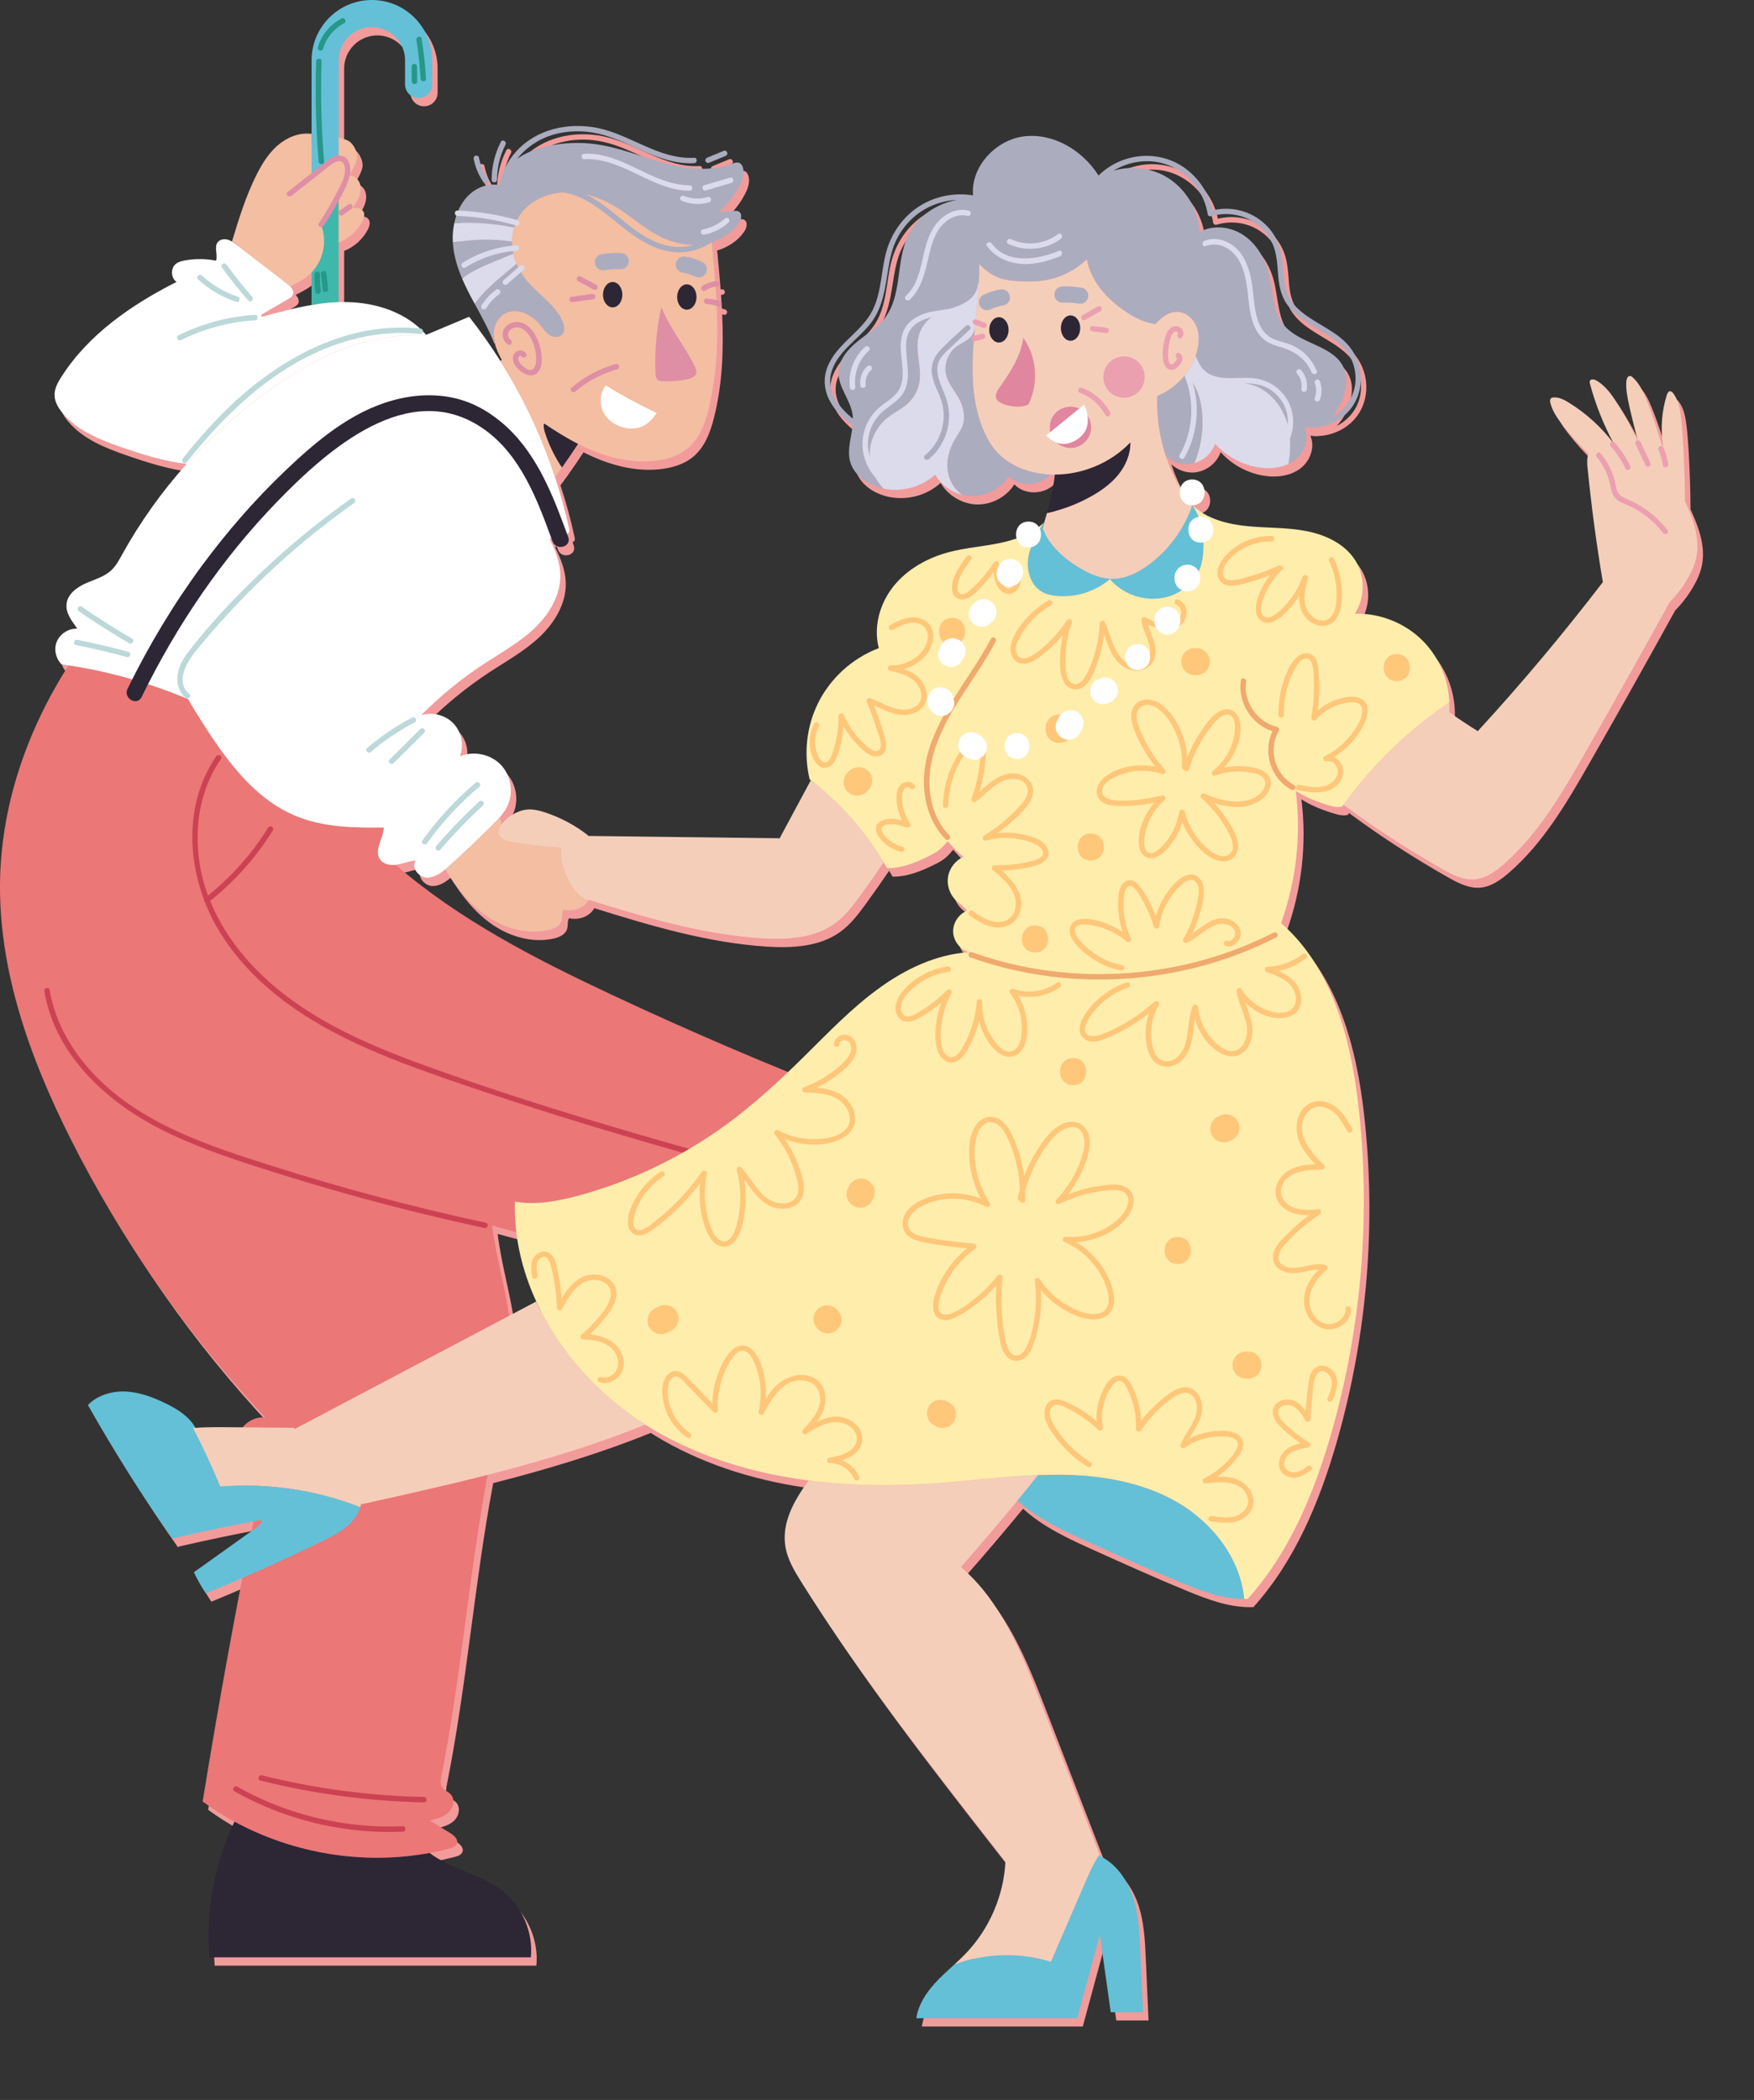 <?xml version="1.0" encoding="UTF-8"?>
<svg id="people" data-name="圖層 1" xmlns="http://www.w3.org/2000/svg" xmlns:xlink="http://www.w3.org/1999/xlink" viewBox="0 0 710 850">
  <rect x="0" y="0" width="710" height="850" fill="#333333" stroke="none"/>
  <defs>
    <style>
    #people{
     animation: people 5s linear infinite;
  -moz-animation: people 5s linear infinite;
  -webkit-animation: people 5s linear infinite;
  animation-delay: 1.2s;
  -moz-animation-delay: 1.2s;
  -webkit-animation-delay: 1.2s;
    }
    @keyframes people {
  0% {
    rotate: 0deg;
  }

  25% {
    rotate: -3deg;
  }

  50% {
    rotate: 0deg;
  }

  75% {
    rotate: 3deg;
  }

  100% {
    rotate: 0deg;
  }
}
      .cls-1 {
        fill: #dbdbeb;
      }

      .cls-1, .cls-2, .cls-3, .cls-4, .cls-5, .cls-6, .cls-7, .cls-8, .cls-9, .cls-10, .cls-11, .cls-12, .cls-13, .cls-14, .cls-15, .cls-16, .cls-17, .cls-18, .cls-19, .cls-20, .cls-21, .cls-22, .cls-23 {
        stroke-width: 0px;
      }

      .cls-2 {
        fill: #acacbf;
      }

      .cls-3 {
        fill: url(#_未命名漸層_2);
      }

      .cls-3, .cls-17 {
        opacity: .3;
      }

      .cls-4 {
        fill: #f3bea2;
      }

      .cls-5 {
        fill: #3fb8ac;
      }

      .cls-6 {
        fill: #de8ea5;
      }

      .cls-7 {
        fill: #ffedac;
      }

      .cls-8 {
        fill: none;
      }

      .cls-9 {
        fill: #ffc77a;
      }

.cls-10 {
  fill: #f29b9b;
  transform: translate(0px, -4px);
  animation: move 5s linear infinite;
  -moz-animation: move 5s linear infinite;
  -webkit-animation: move 5s linear infinite;
  animation-delay: 1.5s;
  -moz-animation-delay: 1.5s;
  -webkit-animation-delay: 1.5s;
}

@keyframes move {
  0% {
    transform: translate(0px, -4px);
  }

  25% {

    transform: translate(-2px, -7px);
  }
35% {

    transform: translate(-2px, -7px);
  }
  50% {

    transform: translate(0px, -4px);
  }

  70% {
    transform: translate(4px, -1px);
  }
85% {
    transform: translate(4px, -1px);
  }
  100% {

    transform: translate(0px, -4px);
  }
}
      .cls-24 {
        clip-path: url(#clippath-1);
      }

      .cls-11 {
        fill: #64c0d6;
      }

      .cls-12 {
        fill: #e0869e;
      }

      .cls-13 {
        fill: #bdd8d9;
      }

      .cls-14 {
        fill: #eba0b0;
      }

      .cls-15 {
        fill: #eb7777;
      }

      .cls-16 {
        fill: #269789;
      }

      .cls-17 {
        fill: url(#_未命名漸層_5);
      }

      .cls-18 {
        fill: #cf4281;
      }

      .cls-19 {
        fill: #f5ceba;
      }

      .cls-20 {
        fill: #f0a96e;
      }

      .cls-21 {
        fill: #fff;
      }

      .cls-22 {
        fill: #cc4253;
      }

      .cls-23 {
        fill: #2d2635;
      }
    </style>
    <clipPath id="clippath-1">
      <rect class="cls-8" x="757" y="-1199.82" width="1920" height="1591"/>
    </clipPath>
    <linearGradient id="_未命名漸層_5" data-name="未命名漸層 5" x1="1235.9" y1="112.83" x2="1235.9" y2="-771.35" gradientUnits="userSpaceOnUse">
      <stop offset="0" stop-color="#fff" stop-opacity="0"/>
      <stop offset="1" stop-color="#fff"/>
    </linearGradient>
    <linearGradient id="_未命名漸層_2" data-name="未命名漸層 2" x1="1008.9" y1="124.16" x2="1008.9" y2="-760.02" gradientUnits="userSpaceOnUse">
      <stop offset="0" stop-color="#fff" stop-opacity="0"/>
      <stop offset="1" stop-color="#fff"/>
    </linearGradient>
  </defs>
  <g class="cls-24">
    <path class="cls-17" d="M3098-566.32s-211-196.24-482.5-204.87c-271.5-8.63-419.5,327.37-893.5,403.37s-968-129.15-1120-229.58c-152-100.42-751.9-184.47-1116,315.58s-76.04,382.67-76.04,382.67h3760.04l-72-667.16Z"/>
    <path class="cls-3" d="M2871-554.98s-211-196.24-482.5-204.87c-271.5-8.63-419.5,327.37-893.5,403.37s-968-129.15-1120-229.58c-152-100.42-751.9-184.47-1116,315.58-364.1,500.05-76.04,382.67-76.04,382.67h3760.04l-72-667.16Z"/>
  </g>
  <g>
    <g>
      <path class="cls-10" d="M289.14,73.31c2.23-.92,4.47-1.84,6.71-2.76.53-.22.96-.74.77-1.35-.16-.51-.78-1-1.35-.77-2.24.92-4.47,1.84-6.71,2.76-.53.22-.96.74-.77,1.35.16.51.78,1,1.35.77Z"/>
      <path class="cls-10" d="M203.42,80.15c.02-4.94,1.19-9.82,3.43-14.22.64-1.26-1.25-2.37-1.9-1.11-2.42,4.75-3.71,9.99-3.73,15.33,0,1.41,2.19,1.41,2.2,0Z"/>
      <path class="cls-10" d="M198.05,81.32c.34.48.96.71,1.5.39.48-.28.74-1.01.39-1.5-1.92-2.72-3.22-5.78-3.85-9.04-.11-.58-.81-.91-1.35-.77-.61.17-.88.77-.77,1.35.67,3.43,2.06,6.71,4.07,9.57Z"/>
      <path class="cls-10" d="M684.3,210.31c-.04-8.3-.33-16.62-.83-24.91-.2-3.16-.44-6.34-.83-9.48-.42-3.29-1.08-6.67-3.07-9.31-.33-.44-.79-.9-1.34-.86-.7.07-1.08.86-1.3,1.51-2.06,6.56-2.59,13.59-1.51,20.35l-.42.07c-1.98-6.39-3.97-12.8-6.52-18.99-1.3-3.14-2.81-6.3-5.33-8.56-.31-.29-.64-.55-1.03-.57-1.03-.09-1.51,1.23-1.58,2.24-.2,3.27.46,6.52,1.16,9.72,1.06,4.74,2.23,9.44,3.52,14.1-.06,0-.11,0-.16.02-2.41-5.09-5.11-10.05-8.1-14.84-2.26-3.62-4.81-7.29-8.52-9.39-.88-.53-2.35-.75-2.68.24-.11.35-.02.72.07,1.05,2.17,8.12,5.27,15.99,9.19,23.42-.06,0-.12.01-.18.02-4.85-6.26-10.83-11.63-17.55-15.78-1.89-1.16-3.97-2.26-6.19-2.11-.35.02-.72.09-.99.31-.53.44-.46,1.23-.31,1.89.79,3.27,2.77,6.12,4.83,8.78,3.25,4.17,6.76,8.12,10.58,11.79-.61,1.65-.57,3.75-.37,5.57,1.56,15.58,3.62,31.1,6.23,46.55l-.15.02c-15.93,20.79-32.79,40.89-50.5,60.16-3.93-2.44-7.79-5-11.57-7.68v-.02c.09-1.29.11-2.61.04-3.91-.31-9.04-4.02-17.95-10.29-24.49-7.16-7.46-17.58-11.72-27.94-11.41,4.15-6.37,4.21-15.14.18-21.58-4.24-6.76-12.16-10.43-20.02-11.9-7.84-1.49-15.91-1.16-23.86-1.98-7.95-.79-16.15-2.92-21.97-8.38l-.07.04s-.04-.07-.07-.09c-.02.09-.07.2-.09.29-.83,2.38-1.84,4.7-3.02,6.92-2.36,4.45-5.4,8.55-8.97,12.11,3.57-3.56,6.61-7.66,8.97-12.11,1.18-2.23,2.2-4.54,3.02-6.92-.08-.1-.15-.21-.22-.31.09,0,.17.01.26.01,6.73,0,6.74-10.45,0-10.45-2.64,0-4.24,1.61-4.81,3.57-2.39-4.14-4.35-8.53-5.83-13.08-.27-.83-.52-1.66-.77-2.5.24.84.49,1.67.77,2.5,2.5,2.28,5.93,3.56,9.31,3.29.77-.07,1.51-.2,2.24-.42,3.8-1.08,7.09-4.06,8.38-7.81,4.59,5.11,11,8.58,17.8,9.59,3.99.59,8.23.31,11.85-1.4h0c.92-.42,1.8-.94,2.61-1.56,3.99-3.02,6.1-8.71,4.05-13.28.35.04.71.08,1.07.1.84.13,1.66.13,2.48.01,6.9-.37,13.59-4.19,16.86-10.44,4.26-8.13,2.36-18.19-4.25-24.44-5.82-5.5-13.77-8.11-19.45-13.75-3.44-3.41-4.85-7.61-5.27-12.37-.46-5.13-.51-10.2-2.8-14.93-4.69-9.68-15.76-14.59-26.07-12.01-1.48-7.42-6.15-14.06-12.55-18.08-6.85-4.31-15.43-5.1-23.06-2.5-3.93,1.34-7.51,3.55-10.47,6.46-6.39-10.13-18.21-17.28-30.11-15.85-11.57,1.41-21.71,12.4-20.68,23.88-7.65-1.22-15.69.35-22.18,4.69-6.82,4.56-11.4,11.53-13.29,19.46-2.03,8.53-1.73,17.95-7,25.38-4.97,7.01-12.98,11.48-16.36,19.68-1.85,4.48-1.53,9.24.62,13.56,2.12,4.27,5.72,7.5,9.46,10.35-.49,4.92-2.3,9.88-1.01,14.62,1.27,4.61,5.31,8.06,9.77,9.83,1.23.48,2.52.88,3.82,1.14,7.31,1.47,15.34-.61,20.83-5.71,2.28,4.02,6.3,6.98,10.75,8.16-.07-.05-.13-.11-.2-.16.07.05.13.11.2.16,1.29.37,2.63.57,3.99.59,5.99.11,11.94-3.09,15.1-8.16,4.26,4.68,12.71,4.15,16.68-.59h-.22c-3.6-.19-7.24-.89-10.63-2.15-.97-.36-1.92-.76-2.84-1.21-1.85-.9-3.59-1.99-5.18-3.26-1.19-.96-2.3-2.03-3.29-3.21-1.91-2.24-3.36-4.83-4.54-7.51-.91-2.05-1.65-4.14-2.26-6.27-.41-1.42-.75-2.86-1.05-4.31.29,1.45.64,2.89,1.05,4.31.61,2.13,1.36,4.23,2.26,6.27,1.19,2.68,2.63,5.27,4.54,7.51,1,1.18,2.1,2.25,3.29,3.21,1.59,1.28,3.33,2.36,5.18,3.26.92.45,1.87.85,2.84,1.21,3.39,1.25,7.03,1.95,10.63,2.15h.22c.64.04,1.27.04,1.91.04-.55,5.27-1.73,10.43-3.18,15.54h0c-.35,1.29-.72,2.59-1.12,3.88h0s-.13-.04-.13-.04c-.02.02-.04.07-.04.09l-.02.02c-.63.6-1.3,1.16-1.98,1.68-.82-1.27-2.21-2.16-4.18-2.16-4.07,0-5.67,3.82-4.82,6.84-2.36.82-4.81,1.45-7.26,1.94-6.65,1.34-13.45,1.84-20.02,3.56-8.65,2.28-16.86,6.8-22.48,13.76-5.6,6.96-8.3,16.48-6.01,25.13-10.69,4.02-19.73,12.25-24.71,22.5-4.59,9.42-5.75,20.43-3.27,30.62.15.13.31.24.46.37-.09.15-.18.33-.26.48-4.15,7.73-8.3,15.41-12.44,23.13l-.29-.15c-25.72-.31-51.47-.64-77.19-.94v-.22c-5.18-4.08-11.08-7.22-17.34-9.28-2.48-.81-5.07-1.47-7.66-1.16-1.67.2-3.29.81-4.78,1.6-2.11,1.13-4.03,2.65-5.44,4.59.04-.26.07-.53.08-.79.02-.79-.2-1.67-.7-2.22,1.16-1.32,2.24-2.72,3.03-4.3,2.74-5.4,1.73-12.44-2.39-16.88-4.13-4.41-11.11-5.9-16.68-3.56,1.73-4.43.68-9.83-2.61-13.3-3.27-3.45-8.6-4.78-13.13-3.29,7.68-7.75,16.18-14.68,25.28-20.7,7-4.59,14.44-8.69,20.54-14.44,6.08-5.75,10.82-13.63,10.56-21.99-.15-5.07-2.11-9.83-4.37-14.42.26-.03.51-.08.76-.12.16.43.31.86.47,1.28,1.45,3.95,7.81,2.24,6.35-1.75-.16-.42-.31-.85-.47-1.28.33-.16.63-.37.79-.7.22-.44.13-.97.02-1.45-1.54-7.07-3.42-14.05-5.71-20.9-.67-2.06-1.38-4.11-2.12-6.15.74,2.04,1.45,4.09,2.12,6.15.94-1.27,1.89-2.55,2.83-3.84-.35-.53-.7-1.06-1.03-1.6.34.54.68,1.07,1.03,1.6,2.24-3.14,4.41-6.32,6.52-9.55-1.19-.6-2.37-1.23-3.53-1.89,1.16.65,2.34,1.28,3.53,1.89,2.37,1.21,4.81,2.3,7.31,3.27,7.77,2.99,16.31,4.57,24.6,3.47,4.32-.57,8.63-1.93,12.01-4.54,5.11-3.97,7.44-10.32,8.95-16.42,3.39-13.62,3.88-27.62,3.25-41.65.21.07.42.13.62.2.54.2,1.23-.22,1.35-.77.14-.62-.19-1.14-.77-1.35-.44-.16-.88-.3-1.33-.42-.1-1.83-.21-3.65-.34-5.48.1-.02.2-.04.3-.05-.29.02.11-.01.16-.02.57-.06,1.13-.46,1.1-1.1-.02-.54-.49-1.16-1.1-1.1-.21.02-.42.07-.62.1-.38-5.06-.85-10.12-1.33-15.15l-.16-.57c.06-.04.11-.07.17-.11,4.36-1.33,8.33-3.94,10.86-7.6,1.1-1.56,1.62-4.15-.18-4.89-.55-.24-1.16-.2-1.76-.15-2.02.11-4.04.24-6.06.37,3.31-2.92,6.1-6.39,8.16-10.23,1.34-2.46,2.39-5.33,1.45-7.97-.22-.59-.57-1.19-1.14-1.51-1.03-.57-2.35-.09-3.47.33-8.74,3.29-18.66,1.95-27.7-.55-9.04-2.5-17.78-6.15-27.08-7.44-6.74-.94-13.67-.61-20.28.94-4.16.99-8.24,2.54-11.65,4.99,3.69-4.66,8.92-8.16,14.69-9.82,5.9-1.71,12.24-1.74,18.21-.38,6.27,1.42,12.02,4.35,17.87,6.93,6.6,2.9,13.56,5.42,20.88,5.01,1.4-.08,1.41-2.27,0-2.19-14.16.78-25.67-9.33-39.07-12.06-11.76-2.39-24.77.39-32.99,9.55-3.45,3.85-5.84,8.53-6.78,13.58l-.12-.02c-4.13-.77-8.52.77-11.61,3.47-2.16,1.87-3.76,4.26-4.89,6.84-.11,0-.23-.01-.34-.02-1.24-.05-1.39,1.62-.46,2.08-.16.47-.3.95-.43,1.43-.15.53-.29,1.08-.39,1.62,2.02-.12,4.05-.17,6.07-.16-2.02-.02-4.05.04-6.07.16-.33,1.56-.55,3.16-.61,4.78-.04,1.03-.02,2.04.04,3.05.29,4.98,1.76,9.85,3.73,14.55.72,1.69,1.51,3.38,2.35,5.03.88,1.76,1.8,3.49,2.74,5.2,2.88,5.29,5.82,10.51,7.92,16.09l.24-.07c.57,2.33,1.65,4.57,2.83,6.72l-.64.42c-3.86-6.17-8.08-12.14-12.6-17.89-5.79,2.44-11.59,4.87-17.38,7.31t-.02-.02h-.02c-.4-.46-.82-.91-1.24-1.34-.01-.54-.36-1.1-1.04-1.18-.06,0-.12,0-.18-.02-7.67-7.13-18.63-10.46-29.27-10.7-1.21-.02-2.41-.02-3.62.02l-.02-.26v-23.81c4.08-1.6,7.53-4.72,9.57-8.6.66-1.29,1.16-2.94.35-4.15-.88-1.29-2.7-1.36-4.26-1.29,1.05-1.56,2.13-3.14,2.74-4.92.61-1.78.77-3.8-.02-5.49-.73-1.53-2.3-2.68-3.97-2.69.04-.17.07-.35.1-.52,1.41-2.13,3.07-5.34,2.97-7.1-.13-2.26-1.16-4.43-2.83-5.95-.72-.66-2.88-1.45-4.65-1.84v-31.25c0-7.42,6.04-13.43,13.43-13.43s13.43,6.01,13.43,13.43v9.77c0,3.03,2.46,5.49,5.49,5.49s5.49-2.46,5.49-5.49v-9.77c0-13.45-10.95-24.41-24.41-24.41s-24.41,10.95-24.41,24.41v29.72h-.55c-4.78-.48-9.57,1.58-13.21,4.74-3.62,3.14-6.21,7.31-8.38,11.59-4.39,8.63-7.24,17.93-10.05,27.19l-.07.09c-.55-.31-1.12-.57-1.71-.75-1.4-.4-3.12-.11-4.02,1.03-1.58,2,.09,5.05-.68,7.48-4.15-.81-8.47-.83-12.64-.09-1.27.24-2.57.55-3.58,1.34-2.26,1.76-2.13,5.75.22,7.35-18.17,9.2-35.62,21.22-46.6,38.41-1.45,2.26-2.83,4.76-2.77,7.46.04,2.66,1.47,5.07,3.16,7.11,6.06,7.33,15.36,11,24.34,14.07,8.47,2.92,17.1,5.6,25.97,6.63-10.07,11.22-18.88,23.55-26.16,36.74-1.25,2.26-2.48,4.57-4.35,6.32-2.85,2.66-6.78,3.69-10.34,5.27-3.56,1.58-7.18,4.21-7.73,8.06-.57,3.82,2.04,7.33,4.5,10.32-3.69-.31-7.42,2.13-8.65,5.64-1.05,2.99-.18,6.5,2.02,8.74.99.13,1.98.29,2.94.44-16.4,25.53-26.82,55.13-27.72,85.45-1.1,37.01,11.85,73.07,28.47,106.12,20.7,41.18,47.37,79.34,78.91,112.93-3.48-.47-6.98,1.24-9.19,3.94-2.15-.02-4.3-.04-6.46-.06-2.7-.02-5.42-.04-8.14.04-1.51.04-3.01.11-4.52.22-2.48-4.54-7.2-7.48-11.87-9.79-5.16-2.52-10.65-4.63-16.35-4.89-5.55-.24-11.39,1.45-15.25,5.42,0,.09.02.2.09.29,10.47,18.52,21.86,36.54,34.09,53.95l.44-.31c10.75-2.47,21.54-4.75,32.37-6.8-.26,1.31-.52,2.61-.79,3.92-7.78,5.55-15.55,11.1-23.31,16.64l-.04.02c1.38,2.99,3.01,5.86,4.85,8.56,4.95-2.02,9.86-4.12,14.77-6.25-5.81,30.08-11.16,60.24-16.06,90.49,4.1,3.01,8.41,5.73,12.86,8.14-8.1,17.01-11.68,36.17-10.23,54.96l1.49-.02h128.73c.97-10.03-3.42-20.43-11.3-26.73-8.76-6.98-20.85-8.8-29.7-15.52,2.68-.48,5.31-1.08,7.95-1.76,1.29-.33,2.74-.86,3.16-2.11.57-1.71-1.21-3.23-2.74-4.19-2.77-1.69-5.53-3.4-8.32-5.09,2.72-.64,5.6-1.34,7.62-3.25,2.02-1.93,2.77-5.49.79-7.46-.99-1.01-2.48-1.45-3.29-2.59-.99-1.34-.68-3.18-.35-4.83,8.04-40.28,11.1-81.46,18.7-121.78,21.67-5.54,43.07-11.94,63.78-20.32,1.56,1.01,3.12,1.95,4.72,2.88,18.85,10.82,39.81,16.94,61.43,19.75-6.01,8.12-11.08,17.3-9.37,26.95.92,5.16,3.69,9.77,6.47,14.2,23.02,36.68,49.69,70.89,76.32,105.05,2.08,2.66,4.17,5.33,6.26,8.01l-.02.02c-.68,13.63-6.39,26.95-15.76,36.87-1.6,1.69-3.29,3.27-5,4.85-2.7,2.48-5.47,4.92-7.92,7.66-3.6,3.97-6.63,8.76-7.4,14.03h65.14c3.03-11.13,6.04-22.28,9.06-33.43l.15.04c1.43,10.32,2.9,20.63,4.35,30.95h13.06c-.35-8.25-.72-16.53-1.1-24.78-.33-7.57-.68-15.25-3.16-22.41-2.33-6.69-6.76-12.95-13.08-15.98-.2-.11-.37-.2-.57-.26.09-.15.18-.31.29-.46-8.06-20.85-16.11-41.66-24.17-62.51-7.59-19.67-15.96-40.32-31.94-53.8,7.81-8.85,15.45-17.84,22.94-26.95,8.3,7.57,18.74,12.31,29.02,16.94,12.49,5.64,25,11.28,37.69,16.48,8.01,3.29,16.4,6.43,25.02,6.43.5.02,1.01,0,1.51-.02,16.94-18.85,26.93-42.98,33.89-67.36,12.18-42.73,15.91-87.86,10.91-132.02-3.09-27.3-10.67-56.19-31.34-74.14,6.12-17.01,8.21-35.49,5.97-53.44,4.17,2.66,8.89,4.48,13.65,5.88,1.65.48,3.53.88,5.14.4.15-.24.33-.48.53-.72.13.11.26.22.4.31,12.66,9.33,25.9,17.91,39.6,25.68,4.04,2.28,8.43,4.57,13.06,4.19,4.43-.35,8.3-3.12,11.65-6.04,13.92-12.07,23.42-28.34,32.57-44.34,11.72-20.5,23.29-41.11,34.7-61.81,2.74-2.79,5.16-5.93,7.13-9.28,1.65-2.77,3.01-5.71,3.67-8.85,1.6-7.7-1.21-15.45-4.57-22.72ZM397.21,136.63s0,0,0,0c.23-2.38.46-4.75.67-7.13-.21,2.38-.44,4.76-.67,7.13ZM396.79,140.84c.06-.66.13-1.33.19-1.99,0,0,0,0,0,0-.07.66-.13,1.33-.2,1.99h0s-.11-.02-.11-.02l.11.02ZM486.32,151.71c.19.63.44,1.24.71,1.83h0c-.28-.59-.53-1.2-.71-1.83l-.2-.07.2.07ZM482.13,158.92h0c.36-.47.72-.94,1.05-1.43-.33.49-.69.96-1.05,1.43ZM522.67,176.9c-.14-.39-.3-.77-.46-1.15.16.38.32.77.46,1.16.3.82.55,1.65.77,2.49h0c-.22-.84-.47-1.67-.77-2.49ZM487.69,154.76h0c.21.35.44.69.68,1.02-.24-.33-.47-.67-.68-1.02ZM470.72,167.67c-.04.9-.05,1.8-.05,2.7,0-.9.01-1.8.05-2.7ZM470.74,173.48c-.04-.78-.06-1.56-.07-2.35,0,.78.03,1.56.07,2.35ZM451.73,241.7c.42.02.81.02,1.21.02,1.17-.02,2.31-.18,3.44-.43-1.13.24-2.27.4-3.44.43-.39,0-.79,0-1.21-.02-.55-.03-1.11-.08-1.65-.16.55.08,1.1.13,1.65.16ZM459.13,191.41c.26-.96.45-1.94.55-2.93-.1.99-.29,1.96-.55,2.93ZM458.4,187.87c-.16.15-.32.3-.48.44.16-.15.33-.29.48-.44ZM454.78,190.92c.22-.16.43-.33.64-.49-.21.17-.42.33-.64.49ZM456.35,189.68c.2-.17.4-.33.59-.5-.2.17-.4.34-.59.5ZM458.17,194.15c-.24.56-.51,1.11-.79,1.65.29-.54.55-1.09.79-1.65ZM437.19,198.71c-.91.18-1.83.32-2.75.44.36-.05.72-.09,1.08-.15.56-.09,1.12-.18,1.68-.29ZM442.17,197.43c-.4.13-.8.25-1.21.37.4-.12.81-.24,1.21-.37ZM440.36,197.96c-.41.11-.83.22-1.25.32.42-.1.83-.21,1.25-.32ZM438.6,198.41c-.46.11-.92.21-1.38.3.46-.09.92-.19,1.38-.3ZM445.11,196.36c-.79.32-1.59.61-2.4.89.81-.27,1.61-.57,2.4-.89ZM446.58,195.73c-.35.15-.69.31-1.04.46.35-.15.69-.3,1.04-.46ZM449.99,194.02c-.3.17-.61.33-.92.49.31-.16.61-.32.92-.49ZM448.3,194.92c-.32.16-.65.32-.97.48.33-.15.65-.31.97-.48ZM451.65,193.05c-.27.17-.55.32-.82.48.27-.16.55-.32.82-.48ZM453.78,191.64c-.2.14-.4.29-.61.43.21-.14.4-.29.61-.43ZM444.79,240.07c-.89-.35-1.77-.75-2.63-1.18.86.43,1.74.82,2.63,1.18ZM468.79,234.81c.9-.72,1.77-1.47,2.61-2.25-.84.78-1.72,1.53-2.61,2.25ZM470.79,174.3c.04.67.09,1.33.15,2-.06-.67-.11-1.33-.15-2ZM471.06,177.55c.04.42.1.83.15,1.25-.05-.42-.1-.83-.15-1.25ZM471.6,181.52c.03.19.06.39.1.58-.03-.19-.06-.39-.1-.58ZM472.05,183.95c.03.13.06.26.08.39-.02-.12-.05-.23-.08-.35,0-.01,0-.03,0-.04ZM472.62,186.53c.17.68.34,1.36.53,2.03-.19-.67-.36-1.35-.53-2.03ZM474.46,165.78c1.82-1.1,3.53-2.4,5.05-3.89.83-.81,1.61-1.68,2.34-2.59h0c-.73.91-1.5,1.78-2.34,2.59-1.53,1.49-3.23,2.8-5.05,3.89ZM509.21,163.25c-.98-.31-1.99-.54-3.01-.73h0c1.02.18,2.03.41,3.01.73,1.18.37,2.31.87,3.39,1.47-1.07-.6-2.2-1.09-3.39-1.47ZM515.64,166.81c.63.53,1.24,1.09,1.81,1.69-.57-.6-1.18-1.16-1.81-1.69ZM524.35,190.5c.11-1.51.14-3.03.07-4.54-.02-.35-.06-.7-.08-1.06h0c.03.35.07.7.08,1.06.07,1.51.04,3.03-.07,4.54ZM467.63,72.68c7.44.33,14.35,4.28,18.75,10.25,2.45,3.33,4.07,7.17,4.71,11.26.09.58.83.92,1.35.77,9.13-2.79,19.12.97,23.94,9.26,2.49,4.29,2.81,8.98,3.16,13.82.32,4.39.99,8.78,3.57,12.46,4.2,5.99,11.2,9.02,17.11,12.94,3.1,2.06,6.12,4.47,8.09,7.68,2.31,3.77,3.12,8.45,2.32,12.79-1.03,5.59-4.74,10.07-9.53,12.49,1.66-1.75,3.05-3.86,4-5.99,1.98-4.41,3.05-9.61,1.1-14.05-4.04-9.28-17.73-9.55-24.21-17.32-4.81-5.77-4.46-14.07-6.34-21.33-1.54-6.04-4.94-11.74-10.14-15.19-5.18-3.42-12.29-4.24-17.71-1.19-.39-9.26-5.88-18.13-13.98-22.63-6.28-3.49-13.96-4.2-20.85-2.22,4.38-2.66,9.51-4.04,14.69-3.81ZM397.89,129.37c.09-1.08.18-2.17.27-3.25-.08,1.08-.17,2.17-.27,3.25ZM385.81,193.66c.34-2.98,1.4-5.91,2.95-8.5.27-.45.55-.89.84-1.34.39-.6.76-1.21,1.12-1.82-.36.62-.73,1.22-1.12,1.82-.28.44-.57.89-.84,1.34-1.55,2.59-2.61,5.52-2.95,8.5ZM386.24,161.93c.38.75.81,1.48,1.26,2.2-.46-.72-.89-1.45-1.26-2.2ZM387.99,148.9c-.33.35-.62.72-.9,1.11.28-.39.58-.76.9-1.11.29-.31.6-.59.93-.86-.32.27-.64.55-.93.86ZM389.15,166.66c-.16-.25-.32-.5-.49-.75.16.25.33.5.49.75ZM386.31,151.26c.15-.28.32-.56.49-.83-.18.27-.34.55-.49.83ZM354.29,192.2h0c-.01-.28-.01-.55-.01-.83,0,.28,0,.55.01.83ZM356.57,200.61c.33.62.69,1.22,1.08,1.8-.4-.58-.75-1.18-1.08-1.8,0,0,0,0,0,0ZM379.26,135.8s.03,0,.04-.01c-1.98,1.45-3.56,3.45-4.53,5.71.95-2.25,2.52-4.24,4.48-5.7ZM374.78,141.5c-.16.37-.3.75-.42,1.13.12-.38.27-.76.42-1.13ZM391.63,171.57c.23.68.42,1.38.55,2.08-.13-.7-.32-1.39-.55-2.08ZM386.99,132.32s0,0,0,0c.19-.06.38-.13.57-.19-.19.06-.37.13-.56.19ZM339.09,157.06c2.82-7.81,10.53-12.36,15.48-18.66,5.2-6.61,5.97-14.71,7.31-22.72.66-3.93,1.53-7.87,3.33-11.46,1.71-3.4,4.06-6.44,6.92-8.95,4.85-4.27,11.04-6.6,17.37-6.94-8.45,1.58-16.22,6.91-19.82,14.69-4.85,10.45-2.24,23.75-9.17,32.92-3.01,3.99-7.46,6.63-11.35,9.79-3.88,3.16-7.46,7.44-7.53,12.44-.09,5.95,4.72,10.91,5.66,16.77.1.64.15,1.28.17,1.92-6-4.9-11.31-11.68-8.38-19.81ZM357.7,202.5c.4.6.84,1.17,1.32,1.71-.48-.54-.91-1.12-1.32-1.71ZM392.39,177.05c.08-.97.04-1.95-.11-2.92.15.97.19,1.95.11,2.92ZM394.38,144.46c-.55.45-1.16.84-1.77,1.21.62-.37,1.22-.76,1.77-1.21.57-.46,1.09-1.02,1.49-1.64.2-.31.37-.64.51-.97.14-.34.23-.68.29-1.03h0c-.05.35-.15.7-.29,1.03-.13.34-.31.66-.51.97-.4.62-.92,1.18-1.49,1.64ZM431.7,199.42c-.19.01-.37.03-.56.03.19,0,.37-.02.56-.03ZM433.81,199.24c-.28.03-.57.06-.86.09.29-.03.57-.05.86-.09ZM433.44,233.26c.73.59,1.47,1.16,2.23,1.71-.76-.55-1.51-1.11-2.23-1.71-3.99-3.26-7.35-7.25-9.24-12,.17-.54.33-1.08.49-1.62-.16.54-.32,1.09-.49,1.62,1.89,4.75,5.25,8.74,9.24,12ZM340.25,381.11c4.13-3.01,7.24-7.13,10.25-11.26,3.2-4.41,6.34-8.89,9.42-13.41.48.79.94,1.58,1.38,2.39,5.95.13,11.7-2.26,17.05-4.92.94-.46,1.87-.92,2.74-1.49,1.56-.99,2.94-2.26,4.06-3.71l.75-.72c1.91,2.28,4.02,4.39,6.32,6.28-3.18,1.43-5.57,4.48-6.19,7.9-.61,3.42.55,7.13,3.03,9.57,1.51,1.49,3.49,2.57,4.59,4.37-3.4,1.36-5.75,5-5.57,8.67.18,3.67,2.88,7.07,6.41,8.08-13.32.86-25.88,6.87-36.65,14.75-10.86,7.9-20.19,17.69-29.76,27.13-2.25,2.22-4.52,4.43-6.81,6.61-23.97-9.79-47.7-20.18-71.15-31.17-30.99-14.53-61.87-30.35-87.73-52.74.22-.02.44-.04.66-.09,2.55-.44,4.98-1.51,7.55-1.65-2.15,2.63.99,6.83,4.39,6.94,2.79.07,5.25-1.51,7.44-3.34,4.46,7.29,9.83,14.11,16.86,18.94,7.18,4.92,16.24,7.55,24.74,5.68,2.3-.5,4.81-1.6,5.51-3.84.46-1.45.07-3.12.79-4.43,3.8.9,8.25-.53,10.16-3.93.02-.04.04-.08.06-.12,22.9,7.13,46.07,14.05,69.98,15.57,10.32.64,21.4.04,29.74-6.06ZM214.39,170.47c-2.57-5.05-5.37-9.98-8.34-14.8,2.97,4.82,5.77,9.75,8.34,14.8,1.97,3.87,3.82,7.79,5.55,11.77-1.73-3.98-3.58-7.91-5.55-11.77ZM210.32,99.54c-.8-.17-1.6-.32-2.41-.46.8.15,1.61.3,2.41.46h0ZM209.91,133.33c.32-.02.64-.03.96-.02-.32-.01-.64,0-.96.02ZM229.92,137.42c-2.88-6.61-9.75-10.73-14.42-16.35-.91-1.08-1.73-2.24-2.46-3.44h0c.73,1.21,1.55,2.36,2.46,3.44,4.68,5.62,11.55,9.75,14.42,16.35.42.95.7,2.06.67,3.09.03-1.03-.25-2.14-.67-3.09ZM227.56,143.76c-.43.02-.87-.02-1.31-.13-.65-.16-1.27-.44-1.8-.81-.16-.11-.3-.25-.45-.37.15.12.29.26.45.37.53.37,1.15.65,1.8.81.43.1.88.15,1.31.13ZM210.08,100.41c-.4,1.55-.62,3.13-.64,4.72-.02.56.01,1.12.05,1.67-.04-.55-.07-1.11-.05-1.67.02-1.59.24-3.17.64-4.72ZM209.76,109.05c.06.34.12.68.2,1.03.18.88.45,1.76.76,2.62-.31-.87-.58-1.74-.76-2.62-.08-.34-.14-.68-.2-1.03h0ZM222.52,178.86h0c1.1.74,2.21,1.47,3.33,2.2-1.12-.72-2.23-1.46-3.33-2.2ZM198.29,97.83c-2.02-.15-4.05-.23-6.08-.25,2.03.02,4.06.1,6.08.25ZM202.02,142.97c.01.67.09,1.34.21,2.01-.11-.67-.2-1.34-.21-2.01ZM108.11,135.66l-.22-.81c3.69-2.15,7.35-4.3,11.04-6.45.68-.4,1.38-.83,1.76-1.51.61-1.21-.04-2.48-1.01-3.53,2.9-1.43,5.75-2.94,8.1-5.14.2-.18.4-.37.57-.57v13.21c-6.83,1.14-13.56,2.96-20.24,4.81ZM208.3,540c-1.73-12.2-5.33-24.28-6.87-36.55,3.26.89,6.53,1.77,9.8,2.65,1.16,9.71,3.95,19.16,8.07,28.1-3.66,1.93-7.33,3.87-10.99,5.8Z"/>
    </g>
    <g>
      <g>
        <g>
          <path class="cls-15" d="M462.96,558.26c-1.51,4.37-3.14,8.71-4.87,13.02-2.35-2.7-4.72-5.38-7.07-8.08-.99,4.54-8.38,5.66-10.67,1.65-1.43-2.5-.88-5.86-2.57-8.19-1.45-2-4.06-2.66-6.47-3.2-77.83-17.19-155.24-36.32-232.11-57.4,2.22,17.6,8.67,34.81,7.75,52.54-.48,9.2-2.94,18.15-5.07,27.11-11.17,47.01-13.72,95.65-23.18,143.04-.33,1.65-.64,3.49.35,4.83.81,1.14,2.3,1.58,3.29,2.59,1.98,1.98,1.23,5.53-.79,7.46-2.02,1.91-4.89,2.61-7.62,3.25,2.79,1.69,5.55,3.4,8.32,5.09,1.54.97,3.31,2.48,2.74,4.19-.42,1.25-1.87,1.78-3.16,2.11-2.63.68-5.27,1.27-7.95,1.76-26.71,4.96-55.11.31-78.99-12.69-4.46-2.41-8.76-5.14-12.86-8.14,6.43-39.66,13.63-79.19,21.62-118.57-4.08.72-6.89-4.83-5.36-8.65,1.54-3.84,5.49-6.04,9.15-7.95-5.73.77-11.54-4.32-11.54-10.12s5.79-10.89,11.52-10.12c-31.54-33.58-58.21-71.75-78.91-112.93C11.92,427.82-1.03,391.76.06,354.75c.9-30.31,11.33-59.92,27.72-85.45,16.64,2.55,32.97,7.16,48.44,13.72.79,1.58,1.73,3.12,2.66,4.61,10.73,17.19,22.69,35.42,41.53,42.91,11,4.37,23.13,4.52,34.94,4.39-.09,4.48-4.06,9.2-1.54,12.88,1.32,1.95,3.95,2.48,6.34,2.22,25.86,22.39,56.74,38.21,87.73,52.74,62.47,29.28,126.91,54.32,192.75,74.93,2.13.66,4.52,1.29,6.47.24,1.43-.77,2.3-2.28,3.71-3.07,4.65-2.61,8.93,4.02,10.21,9.2,4.7-2.17,7.24-9.66,12.27-8.43,3.73.92,4.39,5.9,4.17,9.75-.18,3.07-.42,6.15-.7,9.2-2,21.69-6.65,43.11-13.81,63.67Z"/>
          <path class="cls-23" d="M537.06,435c.97,12.69-.66,25.44-2.77,38.01-2.68,15.87-6.17,31.63-10.43,47.17-4.85,17.58-10.86,35.21-21.2,50.22-13.23-4.04-26.47-8.1-39.7-12.14,7.16-20.57,11.81-41.99,13.81-63.67h.04c7.68-6.12,13.63-14.42,16.99-23.66,1.95-5.36,3.05-11.02,5.42-16.18,6.3-13.65,22.06-22.26,36.94-20.19l.9.44Z"/>
          <path class="cls-23" d="M203.59,765.54c7.88,6.3,12.27,16.7,11.3,26.73H86.17l-1.49.02c-1.45-18.79,2.13-37.95,10.23-54.96,23.88,12.99,52.28,17.65,78.99,12.69,8.85,6.72,20.94,8.54,29.7,15.52Z"/>
          <path class="cls-18" d="M450.75,489.95c-2.61,17.62-4.2,35.38-4.75,53.18-.04,1.41,2.15,1.41,2.19,0,.54-17.61,2.1-35.17,4.67-52.6.2-1.38-1.91-1.98-2.12-.58Z"/>
          <path class="cls-18" d="M461.77,495.65c-2.33,15.32-4.67,30.63-7,45.95-.21,1.38,1.9,1.98,2.12.58,2.33-15.32,4.67-30.63,7-45.95.21-1.38-1.9-1.98-2.12-.58Z"/>
          <path class="cls-22" d="M163.05,739.2c-18.12.78-36.3-2.4-53.09-9.25-4.78-1.95-9.43-4.22-13.93-6.75-1.23-.69-2.34,1.2-1.11,1.9,16.06,9.03,34.01,14.5,52.37,16,5.24.43,10.51.52,15.76.3,1.41-.06,1.41-2.26,0-2.19Z"/>
          <path class="cls-22" d="M171.59,727.35c-22.12-.46-44.13-3.4-65.6-8.75-1.37-.34-1.96,1.77-.58,2.12,21.65,5.4,43.87,8.37,66.18,8.83,1.41.03,1.41-2.17,0-2.19Z"/>
          <path class="cls-22" d="M435.54,504.86c-30.03-7.25-60.07-14.49-90.01-22.11-29.93-7.61-59.77-15.58-89.41-24.28-29.38-8.63-58.68-17.81-87.42-28.4-25.84-9.52-51.83-21.67-69.97-43.1-5.66-6.69-10.37-14.22-13.66-22.33,10.02-7.97,18.62-17.63,25.37-28.52.75-1.2-1.15-2.31-1.9-1.11-6.5,10.47-14.75,19.75-24.33,27.5-1.13-3.08-2.07-6.24-2.75-9.46-2.64-12.47-1.86-25.97,3.39-37.68,1.28-2.86,2.82-5.58,4.58-8.16.8-1.17-1.1-2.27-1.9-1.11-11.72,17.19-12.06,39.04-4.95,58.01-.07.33.06.66.32.9,1.76,4.53,3.94,8.88,6.5,12.96,14.63,23.29,38.9,37.96,63.72,48.36,13.94,5.84,28.31,10.69,42.63,15.51,14.95,5.02,29.99,9.8,45.09,14.37,30.1,9.11,60.44,17.41,90.89,25.28,30.57,7.9,61.26,15.36,91.95,22.77,3.75.91,7.51,1.81,11.26,2.72,1.37.33,1.96-1.78.58-2.12Z"/>
          <path class="cls-22" d="M196.64,494.93c-29.19-6.3-58.09-13.97-86.56-23.01-25.36-8.04-52.29-16.77-71.33-36.32-9.37-9.63-16.44-21.59-18.68-34.96-.23-1.39-2.35-.8-2.12.58,4.22,25.17,24.26,43.95,45.98,55.28,12.33,6.43,25.51,11.03,38.71,15.33,14.45,4.71,29.02,9.06,43.68,13.07,16.46,4.5,33.05,8.54,49.73,12.14,1.38.3,1.97-1.82.58-2.12Z"/>
        </g>
        <g>
          <path class="cls-5" d="M137.09,98.22v23.81l.02.26c-3.69.11-7.35.55-11,1.16v-13.21c4.57-4.72,6.23-12.09,4.13-18.31l-.46-.31c2.68-3.93,5.11-8.01,7.31-12.23v18.81Z"/>
          <path class="cls-11" d="M137.09,55.66v8.8c-.15.02-.31.07-.46.09-4.39,1.01-7.66,4.48-10.51,8.06V24.41c0-13.45,10.95-24.41,24.41-24.41s24.41,10.95,24.41,24.41v9.77c0,3.03-2.46,5.49-5.49,5.49s-5.49-2.46-5.49-5.49v-9.77c0-7.42-6.04-13.43-13.43-13.43s-13.43,6.01-13.43,13.43v31.25Z"/>
          <path class="cls-4" d="M234.85,354.73c3.75,1.12,5.31,6.21,3.4,9.59-1.91,3.4-6.37,4.83-10.16,3.93-.72,1.32-.33,2.99-.79,4.43-.7,2.24-3.2,3.34-5.51,3.84-8.49,1.87-17.56-.77-24.74-5.68-7.02-4.83-12.4-11.65-16.86-18.94.48-.4.94-.81,1.4-1.23,6.17-5.53,12.16-11.24,18-17.1.88-.88,1.76-1.78,2.59-2.7.5.55.72,1.43.7,2.22-.07,1.16-.44,2.35-.15,3.49.48,1.89,2.59,2.81,4.48,3.34,6.21,1.8,12.75,2.41,19.18,1.78,2.28-.24,4.7-.59,6.8.33,2.26.99,3.73,3.38,3.95,5.84.2,2.46-.77,4.94-2.3,6.87Z"/>
          <path class="cls-21" d="M202.19,330.87c-.83.92-1.71,1.82-2.59,2.7-5.84,5.86-11.83,11.57-18,17.1-.46.42-.92.83-1.4,1.23-2.19,1.82-4.65,3.4-7.44,3.34-3.4-.11-6.54-4.3-4.39-6.94-2.57.13-5,1.21-7.55,1.65-.22.04-.44.07-.66.09-2.39.26-5.03-.26-6.34-2.22-2.52-3.69,1.45-8.41,1.54-12.88-11.81.13-23.95-.02-34.94-4.39-18.83-7.48-30.79-25.72-41.53-42.91-.92-1.49-1.87-3.03-2.66-4.61-15.47-6.56-31.8-11.17-48.44-13.72-.97-.15-1.95-.31-2.94-.44-2.19-2.24-3.07-5.75-2.02-8.74,1.23-3.51,4.96-5.95,8.65-5.64-2.46-2.99-5.07-6.5-4.5-10.32.55-3.84,4.17-6.47,7.73-8.06,3.56-1.58,7.48-2.61,10.34-5.27,1.87-1.76,3.09-4.06,4.35-6.32,7.29-13.19,16.09-25.53,26.16-36.74,12.8-14.27,27.61-26.71,43.94-36.79,4.35-2.68,8.8-5.2,13.45-7.33,12.34-5.66,25.97-8.47,39.53-8.16h.02s.02,0,.02.02c5.79-2.44,11.59-4.87,17.38-7.31,4.52,5.75,8.74,11.72,12.6,17.89,9.28,14.66,16.75,30.49,22.15,46.97,2.28,6.85,4.17,13.83,5.71,20.9.11.48.2,1.01-.02,1.45-.24.48-.77.72-1.27.9-2.15.81-4.37,1.36-6.63,1.67,2.26,4.59,4.21,9.35,4.37,14.42.26,8.36-4.48,16.24-10.56,21.99-6.1,5.75-13.54,9.85-20.54,14.44-9.11,6.01-17.6,12.95-25.28,20.7,4.52-1.49,9.85-.15,13.13,3.29,3.29,3.47,4.35,8.87,2.61,13.3,5.57-2.35,12.55-.86,16.68,3.56,4.13,4.43,5.14,11.48,2.39,16.88-.79,1.58-1.87,2.99-3.03,4.3Z"/>
          <path class="cls-21" d="M105.88,128.27c6.67-1.84,13.41-3.67,20.24-4.81,3.64-.61,7.31-1.05,11-1.16,1.21-.04,2.41-.04,3.62-.02,11.83.26,24.08,4.35,31.74,13.23-13.56-.31-27.19,2.5-39.53,8.16-4.65,2.13-9.11,4.65-13.45,7.33-16.33,10.07-31.15,22.52-43.94,36.79-8.87-1.03-17.49-3.71-25.97-6.63-8.98-3.07-18.28-6.74-24.34-14.07-1.69-2.04-3.12-4.46-3.16-7.11-.07-2.7,1.32-5.2,2.77-7.46,10.97-17.19,28.42-29.21,46.6-38.41-2.35-1.6-2.48-5.6-.22-7.35,1.01-.79,2.3-1.1,3.58-1.34,4.17-.75,8.49-.72,12.64.09.77-2.44-.9-5.49.68-7.48.9-1.14,2.61-1.43,4.02-1.03.59.18,1.16.44,1.71.75.72.42,1.4.94,2.06,1.45,6.72,5.18,13.45,10.36,20.19,15.54.46.35.92.77,1.34,1.23.97,1.05,1.62,2.33,1.01,3.53-.37.68-1.08,1.12-1.76,1.51-3.69,2.15-7.35,4.3-11.04,6.45l.22.81Z"/>
          <path class="cls-4" d="M147.01,85.47c.81,1.21.31,2.85-.35,4.15-2.04,3.88-5.49,7-9.57,8.6v-18.81c.83-1.65,1.65-3.29,2.41-4.96.35-.81.72-1.62,1.01-2.46h.02c.22-.24.46-.57.72-.92,1.76-.11,3.45,1.1,4.21,2.7.79,1.69.64,3.71.02,5.49-.61,1.78-1.69,3.36-2.74,4.92,1.56-.07,3.38,0,4.26,1.29Z"/>
          <path class="cls-4" d="M141.26,71.07c-.26.35-.5.68-.72.92h-.02c.37-.99.64-2,.72-3.05.15-1.67-.37-3.62-1.89-4.3-.7-.31-1.49-.31-2.26-.18v-8.8c1.78.4,3.93,1.19,4.65,1.84,1.67,1.51,2.7,3.69,2.83,5.95.11,1.91-1.84,5.53-3.31,7.62Z"/>
          <path class="cls-4" d="M137.09,64.46c.77-.13,1.56-.13,2.26.18,1.51.68,2.04,2.63,1.89,4.3-.09,1.05-.35,2.06-.72,3.05-.29.83-.66,1.65-1.01,2.46-.77,1.67-1.58,3.31-2.41,4.96-2.19,4.21-4.63,8.3-7.31,12.23l.46.31c2.11,6.21.44,13.59-4.13,18.31-.18.2-.37.4-.57.57-2.35,2.19-5.2,3.71-8.1,5.14-.42-.46-.88-.88-1.34-1.23-6.74-5.18-13.48-10.36-20.19-15.54-.66-.5-1.34-1.03-2.06-1.45l.07-.09c2.81-9.26,5.66-18.57,10.05-27.19,2.17-4.28,4.76-8.45,8.38-11.59,3.64-3.16,8.43-5.22,13.21-4.74h.55v18.48c2.85-3.58,6.12-7.05,10.51-8.06.15-.02.31-.07.46-.09Z"/>
          <path class="cls-13" d="M142.23,201.72c-12.4,8.75-24.2,18.36-35.26,28.77-10.85,10.22-21.34,21.17-30.44,33-2.27,2.95-4.31,6.24-4.69,10.03-.33,3.3.67,6.8,3.28,8.97,1.08.9,2.64-.65,1.55-1.55-5.65-4.69-1.39-12.38,2.15-16.84,4.42-5.57,9.12-10.93,13.94-16.15,9.69-10.49,20.08-20.32,31.07-29.42,6.3-5.22,12.81-10.18,19.49-14.9,1.15-.81.05-2.71-1.11-1.9Z"/>
          <path class="cls-13" d="M170.19,132.99c-30.45-3.23-58.67,13-79.56,33.81-5.94,5.92-11.45,12.26-16.68,18.81-.87,1.09.67,2.66,1.55,1.55,18.11-22.66,40.65-43.65,69.72-50.37,8.18-1.89,16.62-2.5,24.98-1.61,1.4.15,1.39-2.05,0-2.19Z"/>
          <path class="cls-13" d="M166.8,290.45c-6.52,3.42-12.62,7.58-18.22,12.36-1.08.92.48,2.47,1.55,1.55,5.46-4.66,11.42-8.68,17.77-12.01,1.25-.66.14-2.55-1.11-1.9Z"/>
          <path class="cls-13" d="M170.14,295.07l-12.39,12.32c-1,1,.55,2.55,1.55,1.55,4.13-4.11,8.26-8.21,12.39-12.32,1-1-.55-2.55-1.55-1.55Z"/>
          <path class="cls-13" d="M103.25,127.44c-10.8.68-21.34,3.49-31.04,8.3-1.27.63-.15,2.52,1.11,1.9,9.34-4.63,19.53-7.35,29.93-8,1.4-.09,1.41-2.28,0-2.19Z"/>
          <path class="cls-13" d="M96.22,120.09c-5.37-1.8-10.33-4.72-14.5-8.55-1.04-.95-2.6.59-1.55,1.55,4.46,4.09,9.73,7.2,15.47,9.11,1.34.45,1.92-1.67.58-2.12Z"/>
          <path class="cls-13" d="M102.08,120.14c-3.65-4.18-7.11-8.52-10.38-13.01-.35-.48-.95-.71-1.5-.39-.47.28-.74,1.02-.39,1.5,3.38,4.64,6.95,9.13,10.72,13.45.93,1.07,2.48-.49,1.55-1.55Z"/>
          <path class="cls-13" d="M192.52,316.84c-8.12,6.87-15.35,14.73-21.56,23.37-.83,1.15,1.08,2.25,1.9,1.11,6.1-8.49,13.24-16.18,21.22-22.93,1.08-.91-.48-2.46-1.55-1.55Z"/>
          <path class="cls-13" d="M193.98,324.4c-6.11,5.69-11.91,11.7-17.37,18.02-.92,1.06.63,2.62,1.55,1.55,5.46-6.32,11.26-12.33,17.37-18.02,1.04-.96-.52-2.51-1.55-1.55Z"/>
          <path class="cls-13" d="M51.97,263.83c-6.82-1.85-13.7-3.46-20.63-4.84-1.38-.28-1.97,1.84-.58,2.12,6.93,1.38,13.81,3,20.63,4.84,1.37.37,1.95-1.75.58-2.12Z"/>
          <path class="cls-13" d="M53.42,258.47c-6.95-4.05-13.75-8.36-20.38-12.92-1.17-.8-2.27,1.1-1.11,1.9,6.63,4.56,13.43,8.87,20.38,12.92,1.22.71,2.33-1.18,1.11-1.9Z"/>
          <path class="cls-23" d="M230.01,217.4c-5.87-16.03-12.12-32.8-24.96-44.67-5.73-5.29-12.58-9.46-20.19-11.38-8.49-2.14-17.53-1.61-25.93.72-17,4.71-30.95,16.54-43.47,28.47-12.35,11.77-23.57,24.68-33.7,38.4-11.56,15.66-21.59,32.41-30.14,49.88-1.86,3.79,3.82,7.13,5.69,3.32,14.15-28.92,32.38-55.84,54.8-79,20.27-20.94,53.46-50.6,83.61-29.55,15.14,10.57,21.86,28.94,27.94,45.56,1.44,3.95,7.81,2.24,6.35-1.75Z"/>
          <path class="cls-16" d="M130.18,24.81c.05-1.41-2.15-1.41-2.19,0-.46,13.54-.12,27.09,1.01,40.59.12,1.4,2.31,1.41,2.19,0-1.13-13.5-1.47-27.05-1.01-40.59Z"/>
          <path class="cls-16" d="M138.21,7.51c-4.59,2.39-8.08,6.67-9.54,11.62-.4,1.36,1.72,1.94,2.12.58,1.31-4.44,4.43-8.18,8.53-10.31,1.25-.65.15-2.55-1.11-1.9Z"/>
          <path class="cls-16" d="M170.66,15.65c-.23-1.39-2.34-.8-2.12.58.85,5.17,1.42,10.37,1.71,15.6.08,1.4,2.27,1.41,2.19,0-.3-5.42-.91-10.82-1.79-16.18Z"/>
          <path class="cls-16" d="M168.8,26.94c0-.57-.5-1.12-1.1-1.1-.59.03-1.11.48-1.1,1.1.03,2,.06,4,.1,6,0,.57.5,1.12,1.1,1.1.59-.03,1.11-.48,1.1-1.1-.03-2-.06-4-.1-6Z"/>
          <path class="cls-16" d="M129.79,117.62c-.29-2.08-.37-4.4-.27-6.57.03-.57-.52-1.12-1.1-1.1-.62.03-1.07.48-1.1,1.1-.12,2.4.02,4.78.34,7.16.08.57.84.93,1.35.77.63-.2.85-.74.77-1.35Z"/>
          <path class="cls-16" d="M132.11,110.74c-.06-.57-.46-1.13-1.1-1.1-.54.02-1.16.49-1.1,1.1.24,2.14.47,4.28.71,6.41.06.57.46,1.13,1.1,1.1.54-.02,1.16-.49,1.1-1.1-.24-2.14-.47-4.28-.71-6.41Z"/>
          <path class="cls-6" d="M137.57,62.99c-1.71-.1-3.25.73-4.58,1.72-1.63,1.22-3.21,2.51-4.82,3.77-3.93,3.08-7.85,6.16-11.78,9.24-1.11.87.45,2.41,1.55,1.55,3.72-2.92,7.44-5.84,11.16-8.76,1.77-1.39,3.5-2.86,5.33-4.16,1.7-1.21,4.24-1.98,5,.64,1.13,3.93-1.84,8.53-3.57,11.86-2.06,3.95-4.29,7.81-6.8,11.5-.8,1.17,1.11,2.27,1.9,1.11,2.32-3.41,4.41-6.97,6.34-10.62,1.78-3.37,3.88-6.94,4.4-10.77.41-3-.49-6.87-4.13-7.08Z"/>
          <path class="cls-6" d="M142.54,83.13c-.3-.46-1-.75-1.5-.39-1.15.81-2.31,1.63-3.46,2.44-.24.17-.42.37-.5.66-.07.26-.04.61.11.85.3.46,1,.75,1.5.39,1.15-.81,2.31-1.63,3.46-2.44.24-.17.42-.37.5-.66.07-.26.04-.61-.11-.85Z"/>
        </g>
        <g>
          <path class="cls-2" d="M298.85,85.53c-.55-.24-1.16-.2-1.76-.15-2.02.11-4.04.24-6.06.37,3.31-2.92,6.1-6.39,8.16-10.23,1.34-2.46,2.39-5.33,1.45-7.97-.22-.59-.57-1.19-1.14-1.51-1.03-.57-2.35-.09-3.47.33-8.74,3.29-18.66,1.95-27.7-.55-9.04-2.5-17.78-6.15-27.08-7.44-6.74-.94-13.67-.61-20.28.94-4.16.99-8.24,2.54-11.65,4.99,3.69-4.66,8.92-8.16,14.69-9.82,5.9-1.71,12.24-1.74,18.21-.38,6.27,1.42,12.02,4.35,17.87,6.93,6.6,2.9,13.56,5.42,20.88,5.01,1.4-.08,1.41-2.27,0-2.19-14.16.78-25.67-9.33-39.07-12.06-11.76-2.39-24.77.39-32.99,9.55-3.45,3.85-5.84,8.53-6.78,13.58l-.12-.02c-4.13-.77-8.52.77-11.61,3.47-3.12,2.7-5.07,6.45-6.12,10.34-.15.53-.29,1.08-.4,1.62,8.12-.48,16.29.13,24.21,1.8.68-2.3,1.8-4.48,3.34-6.39,4.41-5.42,11.87-8.12,19.07-7.95,7.22.18,14.13,2.94,20.1,6.78,5.62,3.62,10.56,8.21,16.55,11.19,5.25,2.61,11.28,3.91,17.14,3.12,1.25-.18,2.48-.44,3.69-.81,4.43-1.32,8.47-3.95,11.04-7.66,1.1-1.56,1.62-4.15-.18-4.89Z"/>
          <path class="cls-4" d="M286.87,165.47c-1.51,6.1-3.84,12.44-8.95,16.42-3.38,2.61-7.68,3.97-12.01,4.54-8.3,1.1-16.83-.48-24.6-3.47-2.5-.97-4.94-2.06-7.31-3.27-4.76-2.41-9.28-5.27-13.7-8.23l-.2.29c-.11,1.34.26,2.68.7,3.95,1.58,4.76,3.84,9.33,6.67,13.54-.94,1.29-1.89,2.57-2.83,3.84-5.4-16.48-12.86-32.31-22.15-46.97l.64-.42c-1.19-2.15-2.26-4.39-2.83-6.72-.31-1.12-.48-2.26-.5-3.4-.04-3.58,1.71-7.37,5.09-8.93,4.83-2.22,10.67.9,13.89,4.98,1.08,1.34,2.02,2.81,3.45,3.8,1.4.99,3.51,1.36,4.89.33,1.71-1.29,1.4-3.82.57-5.73-2.88-6.61-9.75-10.73-14.42-16.35-1.76-2.09-3.2-4.43-4.21-6.91-.59-1.32-1.03-2.7-1.32-4.08-.22-.9-.35-1.8-.44-2.72-.07-.72-.11-1.47-.09-2.22.02-1.89.31-3.78.88-5.6.68-2.3,1.8-4.48,3.34-6.39,4.41-5.42,11.87-8.12,19.07-7.95,7.22.18,14.13,2.94,20.1,6.78,5.62,3.62,10.56,8.21,16.55,11.19,5.25,2.61,11.28,3.91,17.14,3.12,1.25-.18,2.48-.44,3.69-.81l.18.61c2.13,22.26,4.13,44.99-1.3,66.77Z"/>
          <path class="cls-6" d="M281.14,148.09c.48.97.94,2.06.64,3.09-.46,1.45-2.26,2.09-3.84,2.39-3.23.64-6.56.9-9.85.72-.55-.02-1.14-.07-1.6-.35-.92-.55-1.08-1.73-1.12-2.74-.42-9,.37-18.06,2.33-26.87,3.4,8.38,9.35,15.63,13.45,23.75Z"/>
          <path class="cls-21" d="M265.82,167.2c-1.47,2.11-3.18,4.1-5.47,5.25-1.84.9-3.97,1.14-5.99.94-3.99-.4-7.88-2.61-9.85-6.1-1.98-3.47-1.8-8.16.7-11.26,6.65,4.08,13.54,7.81,20.61,11.17Z"/>
          <path class="cls-23" d="M233.99,179.69c-2.11,3.23-4.28,6.41-6.52,9.55-2.83-4.21-5.09-8.78-6.67-13.54-.44-1.27-.81-2.61-.7-3.95l.2-.29c4.41,2.96,8.93,5.82,13.7,8.23Z"/>
          <path class="cls-2" d="M227.69,130.02c.83,1.91,1.14,4.43-.57,5.73-1.38,1.03-3.49.66-4.89-.33-1.43-.99-2.37-2.46-3.45-3.8-3.23-4.08-9.06-7.2-13.89-4.98-3.38,1.56-5.14,5.36-5.09,8.93.02,1.14.2,2.28.5,3.4l-.24.07c-2.11-5.57-5.05-10.8-7.92-16.09,3.49-4.92,8.3-8.98,13.02-12.93,1.29-1.1,2.61-2.19,3.91-3.27,1.01,2.48,2.46,4.83,4.21,6.91,4.68,5.62,11.54,9.75,14.42,16.35Z"/>
          <path class="cls-1" d="M209.06,106.76c-1.29,1.08-2.61,2.17-3.91,3.27-4.72,3.95-9.53,8.01-13.02,12.93-.94-1.71-1.87-3.45-2.74-5.2-.83-1.65-1.62-3.34-2.35-5.03,3.86-3.05,8.63-5.05,13.26-6.96,2.48-1.03,4.96-2.06,7.44-3.09.29,1.38.72,2.77,1.32,4.08Z"/>
          <path class="cls-2" d="M207.74,102.68c-2.48,1.03-4.96,2.06-7.44,3.09-4.63,1.91-9.39,3.91-13.26,6.96-1.98-4.7-3.45-9.57-3.73-14.55,7.88-1.43,15.98-1.58,23.9-.44-.02.75.02,1.49.09,2.22.09.92.22,1.82.44,2.72Z"/>
          <path class="cls-1" d="M208.09,92.14c-.57,1.82-.86,3.71-.88,5.6-7.92-1.14-16.02-.99-23.9.44-.07-1.01-.09-2.02-.04-3.05.07-1.62.29-3.23.61-4.78,8.12-.48,16.29.13,24.21,1.8Z"/>
          <path class="cls-2" d="M294.39,61.8c-.16-.51-.78-1-1.35-.77-2.24.92-4.47,1.84-6.71,2.76-.53.22-.96.74-.77,1.35.16.51.78,1,1.35.77,2.23-.92,4.47-1.84,6.71-2.76.53-.22.96-.74.77-1.35Z"/>
          <path class="cls-2" d="M291.27,92.39c-3.16,3.62-7.4,6.11-12.1,7.12-5.09,1.09-10.27.13-14.92-2.09-9.89-4.71-16.92-13.68-26.69-18.59-5.2-2.61-11-4-16.78-2.84-1.38.28-.8,2.39.58,2.12,11.77-2.36,21.59,6.57,30.02,13.35,7.91,6.37,17.14,12.28,27.76,10.29,5.27-.99,10.16-3.77,13.69-7.81.93-1.06-.62-2.62-1.55-1.55Z"/>
          <path class="cls-2" d="M202.73,57.43c-2.42,4.75-3.71,9.99-3.73,15.33,0,1.41,2.19,1.41,2.19,0,.02-4.94,1.19-9.82,3.43-14.22.64-1.26-1.25-2.37-1.9-1.11Z"/>
          <path class="cls-2" d="M197.72,72.81c-1.92-2.72-3.22-5.78-3.85-9.04-.11-.58-.81-.91-1.35-.77-.61.17-.88.77-.77,1.35.67,3.43,2.06,6.71,4.07,9.57.34.48.96.71,1.5.39.48-.28.74-1.01.39-1.5Z"/>
          <path class="cls-1" d="M209.56,89.12c-7.94-2.27-16.13-3.58-24.38-3.91-1.41-.06-1.41,2.14,0,2.19,8.06.33,16.04,1.62,23.8,3.84,1.36.39,1.94-1.73.58-2.12Z"/>
          <path class="cls-1" d="M209.12,99.3c-7.75.51-15.27,2.92-21.84,7.08-1.19.75-.09,2.65,1.11,1.9,6.24-3.94,13.37-6.3,20.73-6.78,1.4-.09,1.41-2.29,0-2.19Z"/>
          <path class="cls-1" d="M212,107.64c-.46-.42-1.09-.4-1.55,0-2.23,1.94-4.45,3.89-6.68,5.83-.43.38-.42,1.17,0,1.55.46.42,1.09.4,1.55,0,2.23-1.94,4.45-3.89,6.68-5.83.43-.38.42-1.17,0-1.55Z"/>
          <path class="cls-1" d="M202.4,117.6c-.3-.46-1.01-.76-1.5-.39-2.39,1.74-4.42,3.9-5.97,6.41-.3.49-.12,1.23.39,1.5.54.28,1.18.13,1.5-.39.36-.58.74-1.14,1.15-1.68.02-.02.03-.04.04-.05.05-.06.09-.11.14-.17.11-.13.21-.26.32-.39.22-.26.44-.51.68-.76.45-.49.92-.95,1.42-1.39.25-.23.51-.45.78-.66.05-.04.11-.09.16-.13,0,0,.22-.17.13-.1-.1.08.11-.09.13-.1.08-.06.16-.12.25-.18.46-.34.74-.97.39-1.5Z"/>
          <path class="cls-1" d="M279.19,75.03c-15.34-.14-27.14-13.51-42.7-12.81-1.41.06-1.41,2.26,0,2.19,15.46-.69,27.32,12.67,42.7,12.81,1.41.01,1.41-2.18,0-2.19Z"/>
          <path class="cls-1" d="M295.49,71.9c-3.46,1.02-6.91,2.05-10.37,3.07-1.35.4-.78,2.52.58,2.12,3.46-1.02,6.91-2.05,10.37-3.07,1.35-.4.78-2.52-.58-2.12Z"/>
          <path class="cls-1" d="M286.47,79.76c-3.25.98-6.68.77-9.8-.54-.55-.23-1.21.25-1.35.77-.17.63.22,1.12.77,1.35,3.45,1.45,7.39,1.63,10.97.54,1.35-.41.77-2.53-.58-2.12Z"/>
          <path class="cls-1" d="M294.91,88.5c-.44-.44-1.11-.4-1.55,0-2.49,2.26-5.57,3.74-8.87,4.36-.58.11-.91.81-.77,1.35.17.61.77.88,1.35.77,3.67-.68,7.08-2.42,9.84-4.92.44-.4.4-1.15,0-1.55Z"/>
          <path class="cls-6" d="M219.24,144.49c-.11-2.28-.62-4.54-1.48-6.65-1.54-3.81-4.7-8.02-9.34-7.46-2.13.26-4.17,1.65-4.79,3.77-.58,1.98.22,4.12,1.93,5.25,1.18.78,2.28-1.12,1.11-1.9-.88-.58-1.22-1.77-.92-2.77.36-1.17,1.52-1.94,2.68-2.15,2.92-.53,5.26,2,6.49,4.32,1.38,2.57,2.13,5.53,2.14,8.45,0,2.22-.82,5.63-3.76,4.01-1.23-.68-2.7-1.89-3.3-3.2-.23-.51-.37-1.23-.05-1.73.21-.34.85-.63,1.13-.2.76,1.18,2.66.09,1.9-1.11-.97-1.51-3.16-1.72-4.43-.44-1.38,1.38-1.11,3.62-.11,5.12,1.99,2.99,7.12,6.35,9.76,2.23,1.03-1.61,1.14-3.7,1.05-5.55Z"/>
          <path class="cls-6" d="M249.25,147.36c-6.6,1.84-12.7,5.11-17.9,9.56-1.08.92.48,2.47,1.55,1.55,4.91-4.2,10.71-7.26,16.93-8.99,1.36-.38.78-2.5-.58-2.12Z"/>
          <path class="cls-6" d="M241.39,115.31c-2.08-1.12-4.17-2.24-6.25-3.36-.51-.27-1.22-.14-1.5.39-.27.51-.15,1.21.39,1.5,2.08,1.12,4.17,2.24,6.25,3.36.51.27,1.22.14,1.5-.39.27-.51.15-1.21-.39-1.5Z"/>
          <path class="cls-6" d="M240.99,119.75c-.17-.63-.76-.85-1.35-.77-2.79.4-5.58.8-8.37,1.2-.59.08-.91.83-.77,1.35.17.63.76.85,1.35.77,2.79-.4,5.58-.8,8.37-1.2.59-.08.91-.83.77-1.35Z"/>
          <path class="cls-6" d="M290.12,113.75c-2.04.23-4.01.87-5.74,1.98-.48.31-.72.99-.39,1.5.31.48.98.72,1.5.39.38-.25.78-.47,1.19-.67.17-.08.34-.16.52-.24.05-.02.19-.08.22-.09.1-.04.2-.07.3-.11.41-.15.84-.27,1.27-.37.21-.05.42-.09.62-.13.12-.02.24-.05.36-.06-.29.02.11-.01.16-.02.57-.06,1.13-.46,1.1-1.1-.02-.54-.49-1.16-1.1-1.1Z"/>
          <path class="cls-6" d="M291.32,121.91c-1.71-.62-3.5-.97-5.31-1.08-.57-.03-1.12.53-1.1,1.1.03.62.48,1.06,1.1,1.1.22.01.44.03.65.05.09,0,.19.02.28.03.02,0,.11.01.18.02.4.05.8.12,1.19.21.82.17,1.63.41,2.43.69.54.2,1.23-.22,1.35-.77.14-.62-.19-1.14-.77-1.35Z"/>
          <ellipse class="cls-23" cx="278.02" cy="120.22" rx="3.92" ry="5.13"/>
          <ellipse class="cls-23" cx="248" cy="119.28" rx="3.92" ry="5.13"/>
          <path class="cls-2" d="M273.68,106.22c.26-.8.75-1.57,1.51-1.97.26-.11.52-.22.79-.33.58-.16,1.17-.16,1.75,0,2.37.36,4.65,1.17,6.78,2.25.71.36,1.31,1.22,1.51,1.97.22.79.12,1.84-.33,2.54-.45.7-1.13,1.32-1.97,1.51-.89.2-1.72.09-2.54-.33-.26-.13-.53-.25-.79-.37-1.42-.57-2.9-.99-4.42-1.22-.76-.11-1.6-.88-1.97-1.51-.41-.71-.59-1.75-.33-2.54Z"/>
          <path class="cls-2" d="M241.24,104.49c.44-.68,1.14-1.37,1.97-1.51,2.66-.47,5.35-.7,8.04-.58.87.04,1.7.34,2.33.96.57.57,1,1.51.96,2.33-.04.85-.32,1.73-.96,2.33-.63.58-1.45,1.01-2.33.96-1.85-.09-3.69,0-5.53.22-.26.04-.51.07-.77.12-.89.16-1.73.14-2.54-.33-.68-.4-1.33-1.18-1.51-1.97-.19-.84-.15-1.79.33-2.54Z"/>
        </g>
      </g>
      <g>
        <g>
          <path class="cls-11" d="M425.38,794.05c4.59-10.65,9.2-21.31,13.81-31.98,1.65-3.78,3.29-7.59,5.57-11.02.2.07.37.15.57.26,6.32,3.03,10.75,9.28,13.08,15.98,2.48,7.16,2.83,14.84,3.16,22.41.37,8.25.75,16.53,1.1,24.78h-13.06c-1.45-10.32-2.92-20.63-4.35-30.95l-.15-.04c-3.03,11.15-6.04,22.3-9.06,33.43h-65.14c.77-5.27,3.8-10.05,7.4-14.03,2.46-2.74,5.22-5.18,7.92-7.66,12.42-4.72,26.45-5.18,39.16-1.19Z"/>
          <path class="cls-19" d="M388.95,634.29c15.98,13.48,24.34,34.13,31.94,53.8,8.06,20.85,16.11,41.66,24.17,62.51-.11.15-.2.31-.29.46-2.28,3.42-3.93,7.24-5.57,11.02-4.61,10.67-9.22,21.33-13.81,31.98-12.71-3.99-26.73-3.53-39.16,1.19,1.71-1.58,3.4-3.16,5-4.85,9.37-9.92,15.08-23.24,15.76-36.87l.02-.02c-2.09-2.68-4.17-5.36-6.26-8.01-26.62-34.15-53.29-68.37-76.32-105.05-2.79-4.43-5.55-9.04-6.47-14.2-1.71-9.66,3.36-18.83,9.37-26.95,16.94,2.19,34.28,2.37,51.29,1.16,13.87-.99,27.7-2.81,41.57-3.36-2.72,3.42-5.51,6.85-8.32,10.25-7.48,9.11-15.12,18.11-22.94,26.95Z"/>
        </g>
        <path class="cls-19" d="M327.95,316.32c.09-.15.18-.33.26-.48,11.85,9.02,21.93,20.37,29.48,33.21-3.07,4.52-6.21,9-9.42,13.41-3.01,4.13-6.12,8.25-10.25,11.26-8.34,6.1-19.42,6.69-29.74,6.06-24.54-1.56-48.31-8.8-71.79-16.13-3.75-2.39-6.26-6.5-7.79-10.71-1.19-3.16-1.93-6.58-1.45-9.92-6.52-.22-12.97-1.23-19.4-2.22-1.38-.22-2.79-.44-3.97-1.12-1.21-.7-2.17-1.95-2.11-3.34.04-.88.48-1.67.99-2.39,1.4-1.98,3.36-3.51,5.49-4.65,1.49-.79,3.12-1.4,4.78-1.6,2.59-.31,5.18.35,7.66,1.16,6.26,2.06,12.16,5.2,17.34,9.28v.22c25.72.31,51.47.64,77.19.94l.29.15c4.15-7.73,8.3-15.41,12.44-23.13Z"/>
        <g>
          <path class="cls-19" d="M146.15,608.68c-.07.48-.18.94-.33,1.4-17.93-7.05-37.47-9.9-56.65-8.36l-.55-1.29c-3.2-7.62-6.69-15.08-10.51-22.41.33-.02.66-.04,1.01-.07,1.51-.11,3.01-.18,4.52-.22,2.72-.09,5.44-.07,8.14-.04,9.09.09,18.17.18,27.26.24l.24.48c32.59-17.21,65.21-34.42,97.78-51.6,9.24,20.21,25.15,37.8,44.12,49.85-36.76,14.86-75.7,23.53-114.42,32.13l-.61-.11Z"/>
          <path class="cls-11" d="M78.11,578.01c3.82,7.33,7.31,14.79,10.51,22.41l.55,1.29c19.18-1.54,38.72,1.32,56.65,8.36-.88,2.94-2.83,5.55-5.18,7.59-2.96,2.57-6.52,4.37-10.05,6.08-15.5,7.57-31.28,14.66-47.26,21.2-1.84-2.7-3.47-5.57-4.85-8.56l.04-.02c7.77-5.55,15.54-11.11,23.33-16.66,1.47-1.05,2.96-2.11,4.13-3.49l-.37-.99c-11.83,2.19-23.62,4.68-35.36,7.37l-.44.31c-12.23-17.41-23.62-35.42-34.09-53.95-.07-.09-.09-.2-.09-.29,3.86-3.97,9.7-5.66,15.25-5.42,5.71.26,11.19,2.37,16.35,4.89,4.68,2.3,9.39,5.25,11.87,9.79-.35.02-.68.04-1.01.07Z"/>
        </g>
        <g>
          <path class="cls-19" d="M682.07,202.91c3.36,7.26,6.17,15.01,4.57,22.72-.66,3.14-2.02,6.08-3.67,8.85-1.98,3.36-4.39,6.5-7.13,9.28-11.41,20.7-22.98,41.31-34.7,61.81-9.15,16-18.66,32.26-32.57,44.34-3.36,2.92-7.22,5.68-11.65,6.04-4.63.37-9.02-1.91-13.06-4.19-13.7-7.77-26.93-16.35-39.6-25.68-.13-.09-.26-.2-.4-.31,11.68-16.2,26.25-30.29,42.8-41.44.07,1.29.04,2.61-.04,3.91v.02c3.78,2.68,7.64,5.25,11.57,7.68,17.71-19.27,34.57-39.38,50.5-60.16l.15-.02c-2.61-15.45-4.68-30.97-6.23-46.55-.2-1.82-.24-3.93.37-5.57-3.82-3.67-7.33-7.62-10.58-11.79-2.06-2.66-4.04-5.51-4.83-8.78-.15-.66-.22-1.45.31-1.89.26-.22.64-.29.99-.31,2.22-.15,4.3.94,6.19,2.11,6.98,4.3,13.17,9.92,18.11,16.48-4.1-7.64-7.33-15.76-9.57-24.14-.09-.33-.18-.7-.07-1.05.33-.99,1.8-.77,2.68-.24,3.71,2.11,6.26,5.77,8.52,9.39,3.14,5.03,5.97,10.25,8.47,15.61-1.38-4.92-2.61-9.88-3.73-14.88-.7-3.2-1.36-6.45-1.16-9.72.07-1.01.55-2.33,1.58-2.24.4.02.72.29,1.03.57,2.52,2.26,4.04,5.42,5.33,8.56,2.55,6.19,4.54,12.6,6.52,18.99l.42-.07c-1.08-6.76-.55-13.78,1.51-20.35.22-.66.59-1.45,1.29-1.51.55-.04,1.01.42,1.34.86,2,2.63,2.66,6.01,3.07,9.31.4,3.14.64,6.32.83,9.48.5,8.3.79,16.62.83,24.91Z"/>
          <path class="cls-14" d="M675.05,214.63c-4.38-5.67-10.03-9.94-16.63-12.7-1.87-.78-3.35-1.63-3.95-3.67-.5-1.68-.7-3.44-1.24-5.12-1.13-3.56-2.96-6.81-5.33-9.69-.9-1.09-2.44.47-1.55,1.55,2.42,2.93,4.18,6.36,5.15,10.04.42,1.61.57,3.3,1.23,4.84.65,1.52,1.79,2.59,3.25,3.34,1.57.8,3.24,1.37,4.8,2.18,1.57.81,3.08,1.74,4.53,2.76,2.97,2.11,5.63,4.68,7.85,7.56.85,1.1,2.76.01,1.9-1.11Z"/>
          <path class="cls-14" d="M659.87,188.54c-1.67-3.44-3.82-6.63-6.35-9.5-.39-.45-1.15-.4-1.55,0-.44.44-.39,1.11,0,1.55,2.41,2.73,4.41,5.79,6,9.06.26.53,1.02.68,1.5.39.54-.32.65-.97.39-1.5Z"/>
          <path class="cls-14" d="M668.03,187.3c-1.35-2.85-2.7-5.7-4.05-8.55-.25-.54-1.02-.67-1.5-.39-.55.32-.65.96-.39,1.5,1.35,2.85,2.7,5.7,4.05,8.55.25.54,1.02.67,1.5.39.55-.32.65-.96.39-1.5Z"/>
          <path class="cls-14" d="M675.25,187.77c-.34-2.24-.96-4.42-1.83-6.51-.22-.53-.74-.97-1.35-.77-.51.16-1,.78-.77,1.35.88,2.09,1.49,4.27,1.83,6.51.09.57.83.93,1.35.77.62-.2.86-.74.77-1.35Z"/>
        </g>
        <g>
          <path class="cls-19" d="M484.53,142.27c-.18.66-.4,1.32-.64,1.98-.97,2.77-2.41,5.33-4.24,7.62-2.94,3.71-6.8,6.65-11.17,8.41-.22,5.47.24,10.95,1.34,16.33.53,2.7,1.25,5.36,2.11,7.97,2.37,7.29,5.97,14.18,10.6,20.26-3.31,9.53-9.59,18-17.73,23.95-4.15,3.01-8.95,5.44-14.09,5.55-.4,0-.79,0-1.21-.02-4.43-.22-8.69-2.13-12.53-4.43-6.39-3.8-12.25-9.09-14.99-16,.24-.77.46-1.54.7-2.33.4-1.29.77-2.59,1.12-3.88,6.15-1.32,12.05-3.53,17.54-6.56,4.24-2.33,8.25-5.18,11.3-8.91,3.01-3.69,4.98-8.34,4.92-13.08-6.41,6.69-15.14,11.11-24.28,12.51-2.09.33-4.19.5-6.3.5-.64,0-1.27,0-1.91-.04h-.22c-8.23-.44-16.64-3.53-21.95-9.83-1.91-2.24-3.36-4.83-4.54-7.51-4.83-10.91-5.16-23.24-4.32-35.14.15-2.04.33-4.1.53-6.15.59-6.21,1.3-12.44,1.62-18.68.13-2.66.2-5.31.15-7.99,2.48,2.68,5.47,4.87,8.93,5.95,2.22.7,4.54.88,6.85,1.03,3.12.18,6.26.26,9.35-.11,6.91-.81,13.52-3.95,18.52-8.78,1.43,8.65,7.77,15.74,14.95,20.74,3.82,2.68,8.14,4.96,12.75,5.55,2.48-2.83,5.6-5.2,9.22-4.94,3.38.24,6.28,2.9,7.51,6.06,1.21,3.16.99,6.72.11,9.99Z"/>
          <circle class="cls-14" cx="454.99" cy="152.63" r="8.38"/>
          <path class="cls-12" d="M414.21,136.72c5.49,7.7,6.3,18.44,2.13,26.91-1.82,1.1-4.35,1.12-6.56.81-1.78-.24-3.58-.66-5.09-1.62-.55-.33-1.05-.77-1.34-1.34-.77-1.51.26-3.29,1.27-4.68,4.32-6.1,8.6-12.64,9.59-20.08Z"/>
          <path class="cls-23" d="M457.56,179.1c.07,4.74-1.91,9.39-4.92,13.08-3.05,3.73-7.07,6.58-11.3,8.91-5.49,3.03-11.39,5.25-17.54,6.56,1.45-5.11,2.63-10.27,3.18-15.54,11.35-.02,22.69-4.78,30.57-13.02Z"/>
          <path class="cls-2" d="M544.34,138.22c-5.82-5.5-13.77-8.11-19.45-13.75-3.44-3.41-4.85-7.61-5.27-12.37-.46-5.13-.51-10.2-2.8-14.93-4.69-9.68-15.76-14.59-26.07-12.01-1.48-7.42-6.15-14.06-12.55-18.08-6.85-4.31-15.43-5.1-23.06-2.5-3.93,1.34-7.51,3.55-10.47,6.46-6.39-10.13-18.21-17.28-30.11-15.85-11.57,1.41-21.71,12.4-20.68,23.88-7.65-1.22-15.69.35-22.18,4.69-6.82,4.56-11.4,11.53-13.29,19.46-2.03,8.53-1.73,17.95-7,25.38-4.97,7.01-12.98,11.48-16.36,19.68-1.85,4.48-1.53,9.24.62,13.56,2.12,4.27,5.72,7.5,9.46,10.35-.49,4.92-2.3,9.88-1.01,14.62,1.27,4.61,5.31,8.06,9.77,9.83,1.23.48,2.52.88,3.82,1.14-.33-.31-.64-.64-.92-.97-3.4-3.88-5.14-9.2-4.7-14.33.44-5.16,3.07-10.1,7.11-13.34,2.66-2.13,5.84-3.53,8.34-5.86,2.5-2.3,4.17-5.49,4.7-8.85.9-5.97-1.76-12.12-.44-18,.72-3.31,2.77-6.34,5.55-8.27,2.39-1.65,5.22-2.5,7.97-3.42,2.74-.92,5.55-2,7.68-3.95,1.67-1.56,2.85-3.8,2.85-6.04l.33.02c.13-2.66.2-5.31.15-7.99,2.48,2.68,5.47,4.87,8.93,5.95,2.22.7,4.54.88,6.85,1.03,3.12.18,6.26.26,9.35-.11,6.91-.81,13.52-3.95,18.52-8.78,1.43,8.65,7.77,15.74,14.95,20.74,3.82,2.68,8.14,4.96,12.75,5.55,2.48-2.83,5.6-5.2,9.22-4.94,3.38.24,6.28,2.9,7.51,6.06,1.21,3.16.99,6.72.11,9.99-.18.66-.4,1.32-.64,1.98l.2.07c1.01,3.42,3.47,6.39,6.65,8.03,4.94,2.57,10.95,1.82,16.24,3.51,6.3,2,11.17,7.44,13.45,13.65,2.13,5.82,2.19,12.23,1.08,18.31.92-.42,1.8-.94,2.61-1.56,3.99-3.02,6.1-8.71,4.05-13.28.35.04.71.08,1.07.1.84.13,1.66.13,2.48.01,6.9-.37,13.59-4.19,16.86-10.44,4.26-8.13,2.36-18.19-4.25-24.44ZM367.46,95.63c-4.85,10.45-2.24,23.75-9.17,32.92-3.01,3.99-7.46,6.63-11.35,9.79-3.88,3.16-7.46,7.44-7.53,12.44-.09,5.95,4.72,10.91,5.66,16.77.1.64.15,1.28.17,1.92-6-4.9-11.31-11.68-8.38-19.81,2.82-7.81,10.53-12.36,15.48-18.66,5.2-6.61,5.97-14.71,7.31-22.72.66-3.93,1.53-7.87,3.33-11.46,1.71-3.4,4.06-6.44,6.92-8.95,4.85-4.27,11.04-6.6,17.37-6.94-8.45,1.58-16.22,6.91-19.82,14.69ZM548.39,156.51c-1.03,5.59-4.74,10.07-9.53,12.49,1.66-1.75,3.04-3.86,4-5.99,1.98-4.41,3.05-9.61,1.1-14.05-4.04-9.28-17.73-9.55-24.21-17.32-4.81-5.77-4.46-14.07-6.34-21.33-1.54-6.04-4.94-11.74-10.14-15.19-5.18-3.42-12.29-4.24-17.71-1.19-.4-9.26-5.88-18.13-13.98-22.63-6.28-3.49-13.96-4.2-20.85-2.22,4.38-2.66,9.52-4.04,14.69-3.81,7.44.33,14.35,4.28,18.75,10.25,2.45,3.33,4.07,7.17,4.71,11.26.09.58.83.92,1.35.77,9.13-2.79,19.12.97,23.94,9.26,2.49,4.29,2.81,8.98,3.16,13.82.32,4.39.99,8.78,3.57,12.46,4.2,5.99,11.2,9.02,17.11,12.94,3.1,2.06,6.12,4.47,8.09,7.68,2.31,3.77,3.12,8.45,2.32,12.79Z"/>
          <path class="cls-1" d="M520.44,169.51c2.13,5.82,2.19,12.23,1.08,18.31-3.62,1.71-7.86,2-11.85,1.4-6.8-1.01-13.21-4.48-17.8-9.59-1.29,3.75-4.59,6.74-8.38,7.81,2.88-6.96,3.88-14.66,2.9-22.15-.68-5.09-2.55-10.45-6.72-13.43,1.82-2.28,3.27-4.85,4.24-7.62l.2.07c1.01,3.42,3.47,6.39,6.65,8.03,4.94,2.57,10.95,1.82,16.24,3.51,6.3,2,11.17,7.44,13.45,13.65Z"/>
          <path class="cls-2" d="M486.38,165.29c.99,7.48-.02,15.19-2.9,22.15-.72.22-1.47.35-2.24.42-3.38.26-6.8-1.01-9.31-3.29-2.59-7.81-3.78-16.09-3.45-24.3,4.37-1.76,8.23-4.7,11.17-8.41,4.17,2.99,6.04,8.34,6.72,13.43Z"/>
          <path class="cls-2" d="M424.86,192.07h.22c-3.97,4.74-12.42,5.27-16.68.59-3.16,5.07-9.11,8.27-15.1,8.16-1.36-.02-2.7-.22-3.99-.59-2.79-2.02-4.78-5.2-5.49-8.6-.99-4.72.24-9.72,2.72-13.87,1.08-1.8,2.37-3.49,3.07-5.47,1.32-3.69.33-7.84-1.58-11.24-1.67-2.96-4.02-5.6-4.94-8.87-1.21-4.21.42-9.11,3.88-11.79,1.65-1.25,3.6-2.04,5.18-3.34,1.14-.92,2.06-2.24,2.28-3.64l.13.02c-.2,2.04-.37,4.1-.53,6.15-.83,11.9-.5,24.23,4.32,35.14,1.19,2.68,2.63,5.27,4.54,7.51,5.31,6.3,13.72,9.39,21.95,9.83Z"/>
          <path class="cls-1" d="M395.66,121.97c.21-2.4.4-4.8.53-7.2l-.33-.02c0,2.24-1.19,4.48-2.85,6.04-2.13,1.95-4.94,3.03-7.68,3.95-.19.06-.37.13-.56.19-3.59.64-7.34.89-10.66,2.04-2.83.98-5.48,2.53-7.24,5-1.7,2.38-2.25,5.31-2.28,8.19-.05,5.77,2.4,12.73-.94,17.98-1.87,2.94-5.18,4.57-7.76,6.81-2.55,2.21-4.46,5.07-5.62,8.23-2.54,6.9-.78,14.66,4.08,20.05.68,1.29,1.49,2.5,2.45,3.6.29.33.59.66.92.97,7.31,1.47,15.34-.61,20.83-5.71,2.28,4.02,6.3,6.98,10.75,8.16-2.79-2.02-4.78-5.2-5.49-8.6-.99-4.72.24-9.72,2.72-13.87,1.08-1.8,2.37-3.49,3.07-5.47,1.32-3.69.33-7.84-1.58-11.24-1.67-2.96-4.02-5.6-4.94-8.87-1.21-4.21.42-9.11,3.88-11.79,1.65-1.25,3.6-2.04,5.18-3.34,1.14-.92,2.06-2.24,2.28-3.64l.13.02c.36-3.78.75-7.57,1.09-11.36,0-.04.01-.08.01-.12ZM372.25,154.43c-.53,3.36-2.19,6.54-4.7,8.85-2.5,2.33-5.68,3.73-8.34,5.86-4.04,3.25-6.67,8.19-7.11,13.34-.07.77-.07,1.55-.04,2.32-1.01-3.42-1.03-7.12.18-10.65,1.11-3.26,3.18-6.06,5.85-8.21,2.5-2.02,5.34-3.66,7.21-6.35,3.4-4.92,1.95-11.25,1.57-16.77-.2-2.83-.23-5.88,1.1-8.47,1.44-2.8,4.18-4.44,7.09-5.4.66-.22,1.34-.4,2.02-.56-2.64,1.94-4.58,4.84-5.28,8.04-1.32,5.88,1.34,12.03.44,18Z"/>
          <path class="cls-14" d="M476.21,143.15c-.39.38-.46,1.18,0,1.55.63.5-.23,1.36-.59,1.78-.4.45-1.06,1.33-1.75.96-.76-.4-.87-1.65-.95-2.4-.13-1.11-.12-2.23-.03-3.34.09-1.07.27-2.12.51-3.17.23-1,.44-2.08.93-2.98.35-.65,1.01-1.4,1.84-1.33.29.03.99.51.68.88-.89,1.08.65,2.64,1.55,1.55,1.49-1.81.18-4.48-2.12-4.62-2.75-.17-4.13,2.52-4.72,4.78-.74,2.81-1.16,5.76-.78,8.66.16,1.2.43,2.47,1.33,3.35.88.87,2.14,1.15,3.28.64,1.98-.88,4.72-4.45,2.38-6.32-.47-.37-1.1-.45-1.55,0Z"/>
          <path class="cls-14" d="M449.35,166.93c-2.43-4.64-6.61-8.2-11.52-9.98-.56-.2-1.2.23-1.35.77-.17.61.21,1.15.77,1.35,4.39,1.59,8.05,4.85,10.21,8.97.66,1.25,2.55.14,1.9-1.11Z"/>
          <path class="cls-14" d="M445.82,124.44c-.32-.5-.97-.7-1.5-.39-2.03,1.17-4.06,2.35-6.1,3.52-.5.29-.71,1.01-.39,1.5.32.5.97.7,1.5.39,2.03-1.17,4.06-2.35,6.1-3.52.5-.29.71-1.01.39-1.5Z"/>
          <path class="cls-14" d="M447.77,132.63c-1.83-.22-3.66-.45-5.48-.67-.57-.07-1.12.55-1.1,1.1.03.65.48,1.02,1.1,1.1,1.83.22,3.66.45,5.48.67.57.07,1.12-.55,1.1-1.1-.03-.65-.48-1.02-1.1-1.1Z"/>
          <path class="cls-14" d="M399.31,131.14c-.16-.25-.38-.39-.66-.5-1.17-.46-2.34-.92-3.51-1.37-.25-.1-.62-.02-.85.11-.23.13-.44.39-.5.66-.06.28-.05.6.11.85.16.25.38.39.66.5,1.17.46,2.34.92,3.51,1.37.25.1.62.02.85-.11.23-.13.44-.39.5-.66.06-.28.05-.6-.11-.85Z"/>
          <path class="cls-14" d="M398.8,135.85c-.18-.57-.76-.93-1.35-.77l-3.36.92c-.55.15-.95.79-.77,1.35.18.57.76.93,1.35.77,1.12-.31,2.24-.61,3.36-.92.55-.15.95-.79.77-1.35Z"/>
          <path class="cls-1" d="M518.97,158.93c-2.6-2.89-6.16-4.93-9.99-5.62-4.66-.83-9.37.08-14.05-.39-3.9-.39-8.44-2.2-9.72-6.24-.43-1.34-2.55-.77-2.12.58,2.41,7.57,11.4,8.1,18,7.91,4.42-.13,8.79-.08,12.68,2.28,3.3,2,5.86,5.2,6.93,8.92,1.3,4.54.42,9.44-2.22,13.33-.8,1.17,1.11,2.27,1.9,1.11,4.55-6.7,4.02-15.84-1.4-21.87Z"/>
          <path class="cls-1" d="M481.77,152c-.52-1.3-2.64-.73-2.12.58,4.08,10.22,3.33,21.97-2.13,31.55-.7,1.23,1.2,2.34,1.9,1.11,5.72-10.04,6.64-22.49,2.35-33.24Z"/>
          <path class="cls-1" d="M533,150.11c-1.82-4.33-5.06-7.99-9.32-10.04-2.42-1.17-5.05-1.65-7.54-2.6-2.48-.95-4.37-2.56-5.67-4.88-2.75-4.92-2.76-10.96-3.51-16.41-.7-5.15-1.99-10.41-5.4-14.48-3.33-3.97-9.09-6.24-14.08-4.19-1.29.53-.72,2.65.58,2.12,4.53-1.86,9.48.38,12.32,4.09,3.17,4.16,4.05,9.55,4.66,14.6.59,4.94.91,10.12,3.15,14.65.96,1.95,2.32,3.68,4.09,4.95,2.02,1.44,4.46,2.08,6.8,2.78,5.25,1.57,9.64,4.84,11.81,10,.54,1.28,2.66.72,2.12-.58Z"/>
          <path class="cls-1" d="M534.31,154.42c-.2-.54-.75-.96-1.35-.77-.53.17-.98.77-.77,1.35.76,2.06.76,4.08-.01,6.13-.2.54.22,1.23.77,1.35.62.14,1.13-.19,1.35-.77.87-2.32.87-4.97.01-7.3Z"/>
          <path class="cls-1" d="M526.63,149.75c-.39-.45-1.15-.4-1.55,0-.44.44-.39,1.11,0,1.55.66.75,1.23,1.8,1.52,2.8.08.28.15.57.2.86,0,.04.07.46.04.26.02.15.03.29.04.44.02.3.02.59.01.89,0,.15-.02.3-.03.44,0,.06-.01.12-.02.18,0,.02,0,.03-.01.08-.09.56.14,1.21.77,1.35.53.12,1.25-.16,1.35-.77.46-2.92-.36-5.86-2.32-8.09Z"/>
          <path class="cls-1" d="M392.19,85.29c-3.61-.94-7.27.14-10.2,2.34-3.14,2.35-5.1,5.7-6.41,9.34-2.74,7.6-2.62,16.95-8.91,22.82-1.04.97.52,2.52,1.55,1.55,5.64-5.26,6.52-13.16,8.38-20.23.99-3.75,2.36-7.61,5.17-10.41,2.57-2.57,6.19-4.25,9.84-3.3,1.37.36,1.95-1.76.58-2.12Z"/>
          <path class="cls-1" d="M350.16,140.42c-4.52,4.04-6.89,10.3-6.15,16.32.07.59.45,1.09,1.1,1.1.54,0,1.17-.51,1.1-1.1-.68-5.5,1.37-11.07,5.5-14.77,1.05-.94-.5-2.49-1.55-1.55Z"/>
          <path class="cls-1" d="M352.62,148.25c-.46-.42-1.09-.41-1.55,0-2.24,1.99-3.23,5.04-2.79,7.98.08.57.83.93,1.35.77.62-.2.86-.74.77-1.35.03.19-.02-.17-.02-.24-.01-.16-.02-.32-.02-.48,0-.3.01-.6.04-.9,0-.03,0-.05,0-.07,0-.06.02-.11.03-.17.03-.16.06-.31.1-.47.07-.29.16-.58.26-.87.02-.07.05-.13.08-.2,0-.02.01-.04.02-.05.06-.12.11-.25.17-.37.14-.27.29-.53.45-.78.08-.12.17-.25.26-.36.01-.01.03-.03.05-.05.05-.05.09-.11.14-.16.21-.24.44-.46.68-.68.43-.38.42-1.17,0-1.55Z"/>
          <path class="cls-1" d="M428.62,101.55c-8.61,3.47-20.78,5.67-27.21-3.03-.83-1.12-2.74-.03-1.9,1.11,2.99,4.05,7.59,6.38,12.54,7.05,5.88.79,11.74-.82,17.15-3.01,1.29-.52.73-2.65-.58-2.12Z"/>
          <path class="cls-1" d="M428.33,94.74c-5.41,4.09-12.93,4.99-19.09,2.06-1.27-.6-2.38,1.29-1.11,1.9,6.83,3.25,15.24,2.52,21.31-2.06,1.11-.84.02-2.75-1.11-1.9Z"/>
          <path class="cls-2" d="M390.98,131.9c-3.38,3.16-6.95,6.19-10.13,9.55-2.7,2.85-4.21,6.16-3.59,10.13.65,4.17,3.1,7.77,4.14,11.82.9,3.51.75,7.24-.26,10.7-1.17,4.02-3.51,7.57-6.75,10.21-1.1.89.47,2.44,1.55,1.55,5.48-4.47,8.56-11.63,8.22-18.68-.19-4.03-1.74-7.5-3.24-11.17-1.67-4.09-2.53-8.16.46-11.87,1.47-1.82,3.28-3.35,4.98-4.94,2.05-1.92,4.11-3.84,6.16-5.76,1.03-.97-.52-2.52-1.55-1.55Z"/>
          <ellipse class="cls-23" cx="404.35" cy="133.52" rx="3.92" ry="5.13"/>
          <ellipse class="cls-23" cx="433.34" cy="132.8" rx="3.92" ry="5.13"/>
          <path class="cls-12" d="M435.15,164.79c-4.04-.84-8.05,1.21-9.61,5.05-.27.66-.4,1.36-.48,2.06-.04.25-.05.49-.07.74,0,.05,0,.1,0,.14-.05,1.15.11,2.32.57,3.4,1.53,3.59,5.5,5.76,9.34,5.01,3.81-.75,6.76-4.18,6.79-8.07.03-3.93-2.66-7.53-6.55-8.34Z"/>
          <path class="cls-21" d="M438.86,163.76s4.76,9.04-2.74,14.05c-7.53,4.98-12.6-1.6-12.6-1.6l15.34-12.44Z"/>
          <path class="cls-2" d="M408.69,119.52c-.26-.8-.75-1.57-1.51-1.97-.26-.11-.52-.22-.79-.33-.58-.16-1.17-.16-1.75,0-2.37.36-4.65,1.17-6.78,2.25-.71.36-1.31,1.22-1.51,1.97-.22.79-.12,1.84.33,2.54.45.7,1.13,1.32,1.97,1.51.89.2,1.72.09,2.54-.33.26-.13.53-.25.79-.37,1.42-.57,2.9-.99,4.42-1.22.76-.11,1.6-.88,1.97-1.51.41-.71.59-1.75.33-2.54Z"/>
          <path class="cls-2" d="M440.09,118.02c-.44-.68-1.14-1.37-1.97-1.51-2.66-.47-5.35-.7-8.04-.58-.87.04-1.7.34-2.33.96-.57.57-1,1.51-.96,2.33.04.85.32,1.73.96,2.33.63.58,1.45,1.01,2.33.96,1.85-.09,3.69,0,5.53.22.26.04.51.07.77.12.89.16,1.73.14,2.54-.33.68-.4,1.33-1.18,1.51-1.97.19-.84.15-1.79-.33-2.54Z"/>
        </g>
        <g>
          <path class="cls-11" d="M421.98,213.87c2.74,6.91,8.6,12.2,14.99,16,3.84,2.3,8.1,4.21,12.53,4.43-.04.07-.11.11-.15.13-5.97,5.07-14.03,7.59-21.82,6.78-1.98-.22-3.95-.64-5.68-1.6-4.61-2.57-6.41-8.54-5.64-13.76.79-5.16,3.56-9.79,6.28-14.24l.02-.02s.02-.07.04-.09l.13.04c-.24.79-.46,1.56-.7,2.33Z"/>
          <path class="cls-7" d="M357.69,349.05c-7.55-12.84-17.62-24.19-29.48-33.21-.15-.13-.31-.24-.46-.37-2.48-10.18-1.32-21.2,3.27-30.62,4.98-10.25,14.03-18.48,24.71-22.5-2.28-8.65.42-18.17,6.01-25.13,5.62-6.96,13.83-11.48,22.48-13.76,6.56-1.71,13.37-2.22,20.02-3.56s13.32-3.64,18.24-8.3c-2.72,4.46-5.49,9.09-6.28,14.24-.77,5.22,1.03,11.19,5.64,13.76,1.73.97,3.71,1.38,5.68,1.6,7.79.81,15.85-1.71,21.82-6.78,5.51,6.52,14.93,9.42,23.16,7.13,6.06-1.67,11.41-6.19,13.43-12.12.7-2.09.99-4.28,1.12-6.45.4-6.41-.68-13.13-4.37-18.37l.07-.04c5.82,5.47,14.03,7.59,21.97,8.38,7.95.81,16.02.48,23.86,1.98,7.86,1.47,15.78,5.14,20.02,11.9,4.04,6.43,3.97,15.21-.18,21.58,10.36-.31,20.79,3.95,27.94,11.41,6.28,6.54,9.99,15.45,10.29,24.49-16.55,11.15-31.12,25.24-42.8,41.44-.2.24-.37.48-.53.72-1.6.48-3.49.09-5.14-.4-4.76-1.4-9.48-3.23-13.65-5.88,2.24,17.95.15,36.43-5.97,53.44,20.68,17.95,28.25,46.84,31.34,74.14,5,44.16,1.27,89.29-10.91,132.02-6.96,24.38-16.94,48.51-33.89,67.36-.5.02-1.01.04-1.51.02-1.49-16.37-12.8-30.82-27.02-39.09-14.42-8.36-31.47-11.08-48.13-11.17-2.77,0-5.51.04-8.25.15-13.87.55-27.7,2.37-41.57,3.36-17.01,1.21-34.35,1.03-51.29-1.16-21.62-2.81-42.58-8.93-61.43-19.75-1.6-.92-3.16-1.87-4.72-2.88-18.96-12.05-34.88-29.63-44.12-49.85-5.84-12.66-9.02-26.36-8.65-40.39,8.6,1.49,17.51-.2,25.99-2.5,21.31-5.82,41.55-15.54,59.39-28.56,11.48-8.36,21.95-18.04,32.04-28.03,9.57-9.44,18.9-19.23,29.76-27.13,10.78-7.88,23.33-13.89,36.65-14.75-3.53-1.01-6.23-4.41-6.41-8.08s2.17-7.31,5.57-8.67c-1.1-1.8-3.07-2.88-4.59-4.37-2.48-2.44-3.64-6.15-3.03-9.57s3.01-6.47,6.19-7.9c-2.3-1.89-4.41-3.99-6.32-6.28l-.75.72c-1.12,1.45-2.5,2.72-4.06,3.71-.88.57-1.8,1.03-2.74,1.49-5.36,2.66-11.11,5.05-17.05,4.92-.44-.81-.9-1.6-1.38-2.39Z"/>
          <path class="cls-11" d="M476.59,608.11c14.22,8.27,25.53,22.72,27.02,39.09-8.63,0-17.01-3.14-25.02-6.43-12.69-5.2-25.2-10.84-37.69-16.48-10.27-4.63-20.72-9.37-29.02-16.94,2.81-3.4,5.6-6.83,8.32-10.25,2.74-.11,5.49-.15,8.25-.15,16.66.09,33.71,2.81,48.13,11.17Z"/>
          <path class="cls-11" d="M482.54,204.82c.02-.09.07-.2.09-.29.02.02.04.07.07.09,3.69,5.25,4.76,11.96,4.37,18.37-.13,2.17-.42,4.37-1.12,6.45-2.02,5.93-7.37,10.45-13.43,12.12-8.23,2.28-17.65-.61-23.16-7.13.04-.02.11-.07.15-.13.42.02.81.02,1.21.02,5.14-.11,9.94-2.55,14.09-5.55,8.14-5.95,14.42-14.42,17.73-23.95Z"/>
          <path class="cls-20" d="M401.15,258.53c-10.72,20.47-31.33,40.33-26.41,65.52,1.14,5.84,3.79,11.36,7.99,15.62.99,1.01,2.54-.54,1.55-1.55-7.48-7.61-9.29-19.06-7.3-29.23,2.29-11.67,8.79-21.88,15.24-31.65,3.79-5.75,7.62-11.49,10.83-17.6.65-1.25-1.24-2.36-1.9-1.11Z"/>
          <path class="cls-20" d="M523.84,317.78c-7.81-4.32-10.62-14.16-6.21-21.95.34-.59.05-1.45-.66-1.61-7.97-1.82-13.81-10.13-12.54-18.27.22-1.38-1.9-1.98-2.12-.58-1.38,8.84,4.27,17.94,12.79,20.61-4.03,8.59-.82,19.03,7.63,23.7,1.24.68,2.35-1.21,1.11-1.9Z"/>
          <path class="cls-20" d="M515.52,377.5c-14.56,7.45-30.31,12.46-46.47,14.95-16.19,2.5-32.83,2.46-49.01-.17-9.08-1.48-18.01-3.78-26.67-6.87-1.33-.48-1.91,1.64-.58,2.12,15.66,5.58,32.21,8.55,48.82,8.91,16.53.36,33.14-1.86,48.98-6.59,8.97-2.68,17.7-6.19,26.04-10.45,1.26-.64.15-2.54-1.11-1.9Z"/>
          <path class="cls-9" d="M340.73,443.36c-3.01-2.04-6.63-2.77-10.25-3.1,2.46-1.17,4.82-2.52,7.04-4.11,3.11-2.23,6.8-4.96,8.44-8.53,1.3-2.82.95-6.92-2.17-8.42-2.62-1.26-6.05.51-6.2,3.47-.07,1.41,2.12,1.41,2.19,0,.05-1.04,1.14-1.65,2.1-1.68,1.25-.03,2.1.98,2.44,2.09.89,2.89-1.33,5.46-3.27,7.32-4.45,4.24-9.8,7.51-15.56,9.62-1.14.42-.99,2.1.29,2.16,4.81.19,10.42.33,14.37,3.47,3.19,2.53,5.34,7.51,2.49,11.07-2.86,3.58-8.68,4.31-12.93,4.37-5.11.08-10.16-1.15-14.67-3.55-1.16-.62-2.08.77-1.33,1.72,2.66,3.36,4.88,7.09,6.55,11.05.81,1.93,1.49,3.91,2.05,5.92.54,1.96,1.07,4.05.78,6.1-.49,3.41-3.48,4.91-6.66,4.78-3.33-.14-6.07-1.84-8.3-4.23-2.98-3.19-5.08-7.08-8.06-10.28-.76-.82-2.1.04-1.83,1.07,1.09,4.18,1.56,8.47,1.37,12.78-.18,4-.79,8.31-2.35,12.03-.6,1.43-1.52,3.09-3,3.75-1.71.77-3.33-.24-4.39-1.57-2.35-2.93-3.32-7.3-3.96-10.91-.86-4.83-.77-9.82.2-14.62.25-1.23-1.29-1.88-2.01-.85-4.84,7-10.66,13.31-17.25,18.69-1.87,1.53-8.64,7.91-10.24,3.29-.55-1.58-.14-3.39.34-4.93.59-1.89,1.39-3.7,2.37-5.41,2.25-3.94,5.42-7.3,9.22-9.78,1.18-.77.08-2.67-1.11-1.9-3.82,2.49-7.06,5.77-9.46,9.64-2.08,3.36-4.32,7.88-3.7,11.95.27,1.78,1.24,3.39,3,4.01,2.2.78,4.47-.38,6.25-1.62,4.11-2.86,7.95-6.17,11.49-9.69,3-2.98,5.78-6.18,8.34-9.54-.32,3.44-.25,6.9.27,10.34.65,4.27,1.82,9.25,4.57,12.7,2.45,3.06,6.54,3.53,9.19.43,2.78-3.26,3.57-8.21,4.09-12.32.54-4.22.45-8.48-.21-12.67,4.05,5.38,7.71,11.49,15.16,11.8,3.2.13,6.57-1.15,8.07-4.15,2.04-4.1.16-9.37-1.3-13.35-1.38-3.78-3.22-7.35-5.45-10.68,7.11,2.7,15.53,3.22,22.42.07,3.43-1.56,6.12-4.6,6.01-8.54-.11-3.75-2.41-7.24-5.46-9.3Z"/>
          <path class="cls-9" d="M527.19,386.21c-4.03,3.2-9.01,4.97-14.15,5.08-1.28.03-1.44,1.74-.29,2.16,3.69,1.34,7.98,2.83,10.31,6.21,1.94,2.82,2.37,7.42-.99,9.37-3.28,1.9-7.86.59-11.02-.94-3.5-1.71-6.43-4.34-8.49-7.64-.7-1.12-2.18-.34-2.01.85.72,4.88,3.43,9.21,4.13,14.08.47,3.24-.43,7.57-3.45,9.38-4.01,2.4-8.61-1.84-11.06-4.71-2.94-3.46-4.78-7.84-5.22-12.36-.12-1.28-1.68-1.44-2.16-.29-1.84,4.4-1.57,9.2-2.62,13.78-.9,3.93-3.33,8.36-7.92,8.4-4.7.04-5.98-5.85-6.26-9.53-.35-4.62.71-9.22,3.04-13.23.65-1.11-.81-2.14-1.72-1.33-6.17,5.44-13.36,10.13-21.06,13.1-2.74,1.06-8.03,1.65-6.93-2.98.84-3.53,3.85-6.9,6.41-9.32,3.11-2.93,6.83-5.14,10.88-6.49,1.33-.44.76-2.56-.58-2.12-4.15,1.38-7.96,3.57-11.23,6.48-3.08,2.75-6.43,6.58-7.55,10.65-1.12,4.05,1.69,7.12,5.76,6.8,2.02-.16,3.87-.9,5.71-1.7,2.25-.98,4.44-2.06,6.59-3.26,3.46-1.92,6.74-4.14,9.86-6.57-.83,2.38-1.35,4.87-1.43,7.42-.12,3.75.46,8.2,2.75,11.3,2.13,2.89,5.72,3.63,8.98,2.29,3.58-1.47,5.63-4.84,6.61-8.45.91-3.35.99-6.86,1.61-10.25,1.79,6.16,5.88,12.09,11.76,14.53,3.32,1.38,6.87.59,9.1-2.26,1.99-2.55,2.73-6.06,2.34-9.23-.41-3.38-1.8-6.51-2.9-9.71,3.93,3.93,9.36,6.68,14.86,6.39,3.29-.17,6.38-1.8,7.49-5.05,1.06-3.1.07-6.71-1.93-9.21-1.79-2.25-4.26-3.7-6.87-4.85,4.07-.82,7.88-2.59,11.19-5.22,1.11-.88-.46-2.42-1.55-1.55Z"/>
          <path class="cls-9" d="M507.35,606.82c-.42-3.52-3.15-6.5-6.31-7.88-2.63-1.15-5.47-1.35-8.31-1.19,2.24-1.54,4.33-3.31,6.13-5.34,2.31-2.61,6.15-7.11,3.42-10.64-2.42-3.12-7.94-2.79-11.4-2.38-3.31.4-6.5,1.39-9.44,2.91,2.87-5.27,7.07-10.27,4.32-16.55-1.18-2.69-3.67-4.51-6.68-4.19-3.79.4-7.29,3.53-10.05,5.93-2.63,2.28-4.99,4.84-7.08,7.61-.21-3.66-.97-7.29-2.3-10.71-1.16-2.98-3.08-8.14-7.14-7.61-3.75.49-5.99,5.49-7.14,8.57-1.19,3.18-1.65,6.56-1.44,9.92-2.34-2.01-4.85-3.81-7.51-5.36-1.72-1-3.51-1.93-5.36-2.69-1.69-.69-3.62-1.16-5.36-.36-3.37,1.54-3.43,5.77-2.16,8.73,1.55,3.6,4.09,6.92,6.7,9.81,2.92,3.23,6.3,6.02,10,8.32,1.2.75,2.31-1.15,1.11-1.9-3.48-2.17-6.64-4.78-9.4-7.81-1.4-1.53-2.68-3.16-3.84-4.88-1.18-1.75-2.53-3.69-3.02-5.77-.46-1.91.11-4.6,2.51-4.73,2.18-.12,4.62,1.47,6.48,2.48,3.84,2.09,7.35,4.68,10.51,7.7.83.8,2.03-.02,1.83-1.07-.64-3.51-.41-7.12.65-10.53.53-1.7,1.27-3.33,2.19-4.85.78-1.27,1.97-3.28,3.65-3.43,1.55-.13,2.53,1.62,3.15,2.77.95,1.77,1.7,3.65,2.3,5.57,1.12,3.64,1.6,7.41,1.47,11.22-.04,1.14,1.48,1.42,2.04.55,2.48-3.78,5.47-7.2,8.9-10.15,1.68-1.44,3.46-2.84,5.38-3.95,1.78-1.04,4.05-1.84,5.91-.53,2.58,1.82,2.85,5.87,1.96,8.62-1.37,4.22-4.56,7.61-6.13,11.77-.33.88.85,1.77,1.61,1.24,3.1-2.16,6.59-3.63,10.31-4.28,1.87-.33,3.79-.43,5.69-.32,1.56.09,3.55.23,4.77,1.36,2.74,2.54-2.43,7.62-4.16,9.37-2.55,2.57-5.51,4.65-8.76,6.25-.94.46-.53,2.19.55,2.05,5.83-.76,15.19-1.56,17.14,5.88.79,3.01-1.19,5.59-3.81,6.85-3.33,1.59-7.25.95-10.75.41-1.38-.22-1.98,1.9-.58,2.12,4.19.66,8.67,1.29,12.61-.71,3.05-1.55,5.26-4.63,4.85-8.16Z"/>
          <path class="cls-9" d="M457.61,482.08c-2.87-3.54-8.42-2.63-12.35-2.07-4.45.64-8.8,1.82-12.97,3.45,2.48-3.15,4.55-6.61,6.12-10.32,1.78-4.23,3.65-9.51,2.18-14.11-1.51-4.75-6.37-6.08-10.63-4.06-4.81,2.29-8.12,7.28-10.79,11.69-1.84,3.03-3.36,6.24-4.62,9.55-.36-2.78-.9-5.54-1.67-8.24-.84-2.94-1.91-5.82-3.22-8.58-.99-2.08-2.26-4.13-4.06-5.61-3.6-2.96-8.17-1.95-10.68,1.82-2.75,4.12-2.86,9.74-2.44,14.49.48,5.27,2.03,10.39,4.53,15.03-7.88-3.03-16.92-2.81-24.55.93-3.87,1.89-7.56,5.38-7.04,10.07.54,4.91,5.49,6.19,9.58,6.94,5.42,1,10.88,1.73,16.36,2.26-6.19,5.13-10.99,12.07-13.18,19.83-.93,3.3-.87,8.19,3.31,9.11,2.23.49,4.48-.54,6.39-1.58,2.15-1.16,4.23-2.48,6.2-3.92,3.41-2.49,6.48-5.35,9.24-8.52-.26,4.52-.21,9.06.21,13.57.25,2.73.62,5.44,1.1,8.14.36,2.02.84,4.05,1.91,5.83,1.95,3.23,5.83,4.2,8.71,1.51,1.41-1.32,2.31-3.13,2.98-4.92.94-2.52,1.64-5.13,2.16-7.76.95-4.77,1.25-9.63.95-14.47,2.43,2.94,5.32,5.49,8.58,7.51,4.04,2.49,9.24,4.86,14.1,4.34,2.14-.23,4.16-1.12,5.47-2.88,1.44-1.93,1.68-4.42,1.38-6.74-.62-4.8-3.05-9.5-5.95-13.3-2.53-3.31-5.66-6.13-9.21-8.28,7.68-.52,15.57-3.88,20.37-9.84,2.37-2.95,4.21-7.53,1.5-10.87ZM454.3,491.7c-2.51,3.01-6.1,5.32-9.69,6.82-4.22,1.76-8.8,2.46-13.35,2.08-1.05-.09-1.55,1.62-.55,2.04,8.02,3.45,14.46,10.26,17.21,18.58,1.28,3.87,1.74,9.49-3.4,10.49-4.21.82-8.98-1.38-12.53-3.42-4.47-2.57-8.28-6.17-11.09-10.49-.53-.82-2.2-.61-2.05.55.6,4.63.65,9.32.07,13.95-.55,4.33-1.44,9.22-3.5,13.12-.75,1.41-1.89,3.08-3.61,3.29-1.77.22-2.96-1.23-3.68-2.65-.82-1.62-1.13-3.44-1.44-5.21-.44-2.5-.76-5.03-.98-7.56-.47-5.44-.43-10.91.07-16.35.11-1.22-1.47-1.3-2.05-.55-2.51,3.26-5.41,6.22-8.59,8.82-3.05,2.5-6.63,5.16-10.36,6.54-1.86.69-4.09.63-4.72-1.58-.47-1.64-.05-3.44.45-5.02,1.13-3.64,2.84-7.09,5-10.24,2.51-3.67,5.67-6.88,9.27-9.48.89-.64.57-1.95-.55-2.05-4.92-.4-9.82-.98-14.7-1.76-2.18-.35-4.38-.68-6.52-1.2-1.78-.43-3.75-1.09-4.77-2.73-2.52-4.06,1.91-8.02,5.18-9.66,3.7-1.86,7.88-2.77,12.01-2.83,4.79-.06,9.53,1.05,13.77,3.28.91.48,2.14-.53,1.5-1.5-2.75-4.17-4.64-8.81-5.55-13.72-.82-4.44-1.09-9.57.4-13.9.6-1.76,1.61-3.64,3.27-4.61,1.8-1.04,3.86-.58,5.4.69,1.67,1.37,2.77,3.33,3.67,5.26,1.11,2.38,2.02,4.84,2.76,7.36,1.3,4.41,2.01,8.94,2.17,13.52-.29,1.06-.6,2.11-.83,3.18-.15.71.33,1.2.88,1.33.23,1.12,2.1,1.04,2.15-.27.05-1.37.04-2.74,0-4.11,1.05-3.69,2.45-7.27,4.23-10.68,2.19-4.21,4.88-8.67,8.44-11.87,2.94-2.64,8.57-5.03,10.64-.06,1.62,3.89-.16,8.79-1.61,12.45-2.08,5.23-5.23,10-9.15,14.03-.9.92.23,2.26,1.33,1.72,4.14-2.01,8.51-3.53,13.01-4.49,2.28-.49,4.59-.84,6.92-1.03,1.82-.15,3.83-.25,5.54.5,4.14,1.81,2.08,6.85-.05,9.41Z"/>
          <path class="cls-9" d="M340.89,591.07c1.92-.63,3.76-1.49,5.3-2.8,2.77-2.36,3.68-6.21,1.94-9.46-1.79-3.34-5.71-5.38-9.43-5.4-2.83-.01-5.5.86-8.03,2.07,1.16-1.57,2.15-3.25,2.78-5.11,1.15-3.39,1-7.42-1.29-10.32-4.37-5.54-12.79-3.81-17.44.3-1.88,1.66-3.38,3.68-4.72,5.81.15-2.34.08-4.7-.26-7.04-.57-3.92-1.75-8.33-4.12-11.57-2.2-3-5.71-3.99-8.77-1.54-3.1,2.49-5.02,6.8-6.35,10.44-1.36,3.72-2.04,7.66-2.1,11.61-2.65-2.72-5.3-5.43-7.95-8.15-2.18-2.24-5.14-6.26-8.75-4.53-2.58,1.24-3.56,4.55-3.62,7.2-.09,3.55.77,7.09,2.3,10.29,1.75,3.66,4.46,6.76,7.8,9.05,1.17.8,2.27-1.1,1.11-1.9-3.2-2.2-5.71-5.28-7.27-8.83-1.4-3.18-2.38-7.34-1.42-10.78.38-1.34,1.24-3.2,2.87-3.25,1.98-.05,3.82,2.64,5.06,3.91,3.41,3.49,6.82,6.99,10.23,10.48.64.65,1.93.19,1.87-.78-.27-4.6.36-9.18,1.92-13.53.81-2.26,1.88-4.43,3.16-6.46,1.06-1.68,2.63-4.03,4.86-4.05,2.11-.02,3.47,2.15,4.31,3.81,1.04,2.07,1.77,4.33,2.29,6.59,1.06,4.69,1,9.56-.11,14.24-.28,1.17,1.39,1.98,2.01.85,3.43-6.36,8.63-15.2,17.28-13.26,4,.9,6.03,4.44,5.57,8.41-.53,4.57-3.9,8.13-6.9,11.34-.83.89.23,2.4,1.33,1.72,3.42-2.1,7.09-4.41,11.19-4.78,3.26-.29,6.79,1.04,8.53,3.95,1.65,2.75.5,5.81-1.99,7.55-2.47,1.72-5.57,2.42-8.49,2.94-1.24.22-.92,2.16.29,2.16,4.33-.03,8.21,2.54,9.96,6.48.57,1.29,2.47.17,1.9-1.11-1.34-3.01-3.85-5.31-6.83-6.55Z"/>
          <path class="cls-9" d="M536.77,448.37c4.27,1.58,6.59,5.84,8.67,9.6.68,1.24,2.58.13,1.9-1.11-1.91-3.46-3.95-7.04-7.32-9.28-2.87-1.91-6.61-2.62-9.78-1.01-5.77,2.93-6.47,10.71-4.11,16.04,1.47,3.3,3.85,6.07,6.36,8.66-3.41.09-6.84.44-9.92,1.98-3.16,1.57-5.81,4.68-6.22,8.26-.42,3.59,1.73,6.75,4.76,8.5,2.7,1.56,5.76,1.88,8.83,1.83-2.76,2.04-5.39,4.26-7.85,6.66-2.91,2.84-7.35,6.71-6.75,11.24.47,3.55,3.9,5.25,7.13,5.57,3.85.38,7.57-1.51,11.36-1.43-4.27,4.2-7.25,10.09-5.5,16.13,1.69,5.84,7.57,9.97,13.51,7.24,2.93-1.34,5.09-4.13,5.05-7.42-.02-1.41-2.21-1.42-2.19,0,.04,3.05-2.5,5.33-5.33,5.97-3.17.72-6.14-1.07-7.76-3.74-4-6.57.26-13.87,5.51-18.18.65-.54.26-1.64-.48-1.83-4.1-1.09-7.82.72-11.86,1.09-2.69.25-6.99-.45-7.29-3.84-.18-2.12,1.37-4.11,2.69-5.61,1.32-1.5,2.72-2.92,4.16-4.3,3.06-2.91,6.36-5.54,9.88-7.88.83-.56.61-2.13-.55-2.04-3.54.26-7.42.61-10.72-.97-2.73-1.3-4.93-3.95-4.34-7.13,1.38-7.46,10.55-7.9,16.5-7.93.95,0,1.45-1.2.78-1.87-5-5.02-11.65-12.15-7.72-19.74,1.71-3.3,5.11-4.75,8.66-3.44Z"/>
          <path class="cls-9" d="M424.03,343.45c-1.77-3.89-7.27-5.23-11.04-5.91-3.06-.56-6.16-.63-9.23-.32,1.93-1.38,3.81-2.84,5.58-4.43,2.9-2.6,6.35-5.65,8.06-9.22,1.52-3.18.82-6.62-2.02-8.78-2.99-2.28-6.81-2.16-10.15-.73-3.4,1.47-6.01,4.06-8.77,6.44.96-3.21,1.66-6.48,2.1-9.81.28-2.09.53-4.23.51-6.34-.01-1.46-.25-3.04-1.16-4.23-2.55-3.35-6.12-.05-7.89,2.23-2.44,3.14-4.38,6.64-5.79,10.36-1.61,4.25-2.45,8.77-2.54,13.32-.03,1.41,2.17,1.41,2.19,0,.17-8.41,3.18-17.35,8.93-23.63.66-.72,1.82-1.92,2.91-1.36.66.34.89,1.2,1.03,1.86.39,1.95.03,4.14-.18,6.09-.52,4.89-1.68,9.7-3.34,14.32-.31.87.84,1.78,1.61,1.24,3.62-2.56,6.54-6.14,10.53-8.16,3.41-1.72,9.45-1.9,10.57,2.85.52,2.21-.91,4.31-2.25,5.92-1.4,1.68-2.94,3.27-4.52,4.78-3.31,3.15-6.96,5.91-10.87,8.28-1.06.64-.37,2.33.85,2.01,3.9-1.04,7.96-1.33,11.97-.79,2.02.27,4.01.76,5.93,1.43,1.61.56,3.35,1.3,4.46,2.66,2.97,3.66-3.52,4.99-5.83,5.48-4.3.92-8.69,1.3-13.09,1.23-.89-.01-1.53,1.25-.78,1.87,4.75,3.91,10.92,9.19,9.04,16.13-.9,3.32-3.78,5.09-7.16,4.96-3.78-.14-7.05-2.44-10.06-4.49-1.17-.8-2.27,1.1-1.11,1.9,3.58,2.44,7.52,4.99,12.04,4.79,3.61-.16,6.73-2.15,8.06-5.56,2.75-7.03-2.1-12.98-7.12-17.46,4.3-.13,8.6-.68,12.77-1.73,3.27-.82,7.61-3.12,5.74-7.22Z"/>
          <path class="cls-9" d="M514.28,316.13c-.61-3.85-4.73-5.11-8.05-5.65-3.57-.58-7.2-.49-10.72.2,4.39-4.84,7.3-11.52,6.49-17.98-.47-3.7-3.32-6.77-7.27-5.28-3.91,1.49-6.71,5.79-8.93,9.13-2.1,3.17-3.83,6.57-5.21,10.12-.21-3.57-1.02-7.1-2.41-10.41-1.77-4.22-4.51-8.54-8.27-11.26-3.29-2.37-8.59-2.86-11.01,1.03-2.42,3.89-.02,9.08,1.66,12.76,1.88,4.14,4.31,7.99,7.14,11.53-6.9-1.36-14.65-.19-20.29,4.01-2.77,2.06-4.87,6.11-2.39,9.23,2.32,2.92,7.15,2.65,10.48,2.64,3.95-.01,7.9-.44,11.76-1.25-3.91,4.54-6.63,10.62-6.3,16.52.17,2.97,1.82,6.17,5.25,5.9,3.57-.28,6.38-3.72,8.34-6.39,1.82-2.49,3.18-5.29,4.08-8.23,1.08,2.75,2.52,5.35,4.33,7.7,2.46,3.19,5.66,6.43,9.56,7.76,3.45,1.18,7.51.02,8.44-3.86.92-3.86-1.27-7.82-3.19-11-1.8-2.98-3.92-5.75-6.27-8.31,5.99,1.92,12.64,2.58,18.15-.75,2.7-1.64,5.17-4.85,4.64-8.18ZM511.09,320.01c-2.36,3.44-7.03,4.51-10.96,4.43-4.32-.08-8.55-1.43-12.47-3.16-1.05-.47-2.33.82-1.33,1.72,3.72,3.35,6.95,7.19,9.53,11.48,1.65,2.74,5.3,8.82,1.58,11.44-1.85,1.3-4.39.37-6.15-.64-1.99-1.14-3.71-2.79-5.23-4.49-3.15-3.5-5.37-7.75-6.54-12.3-.26-.99-1.94-1.1-2.12,0-.64,3.91-2.09,7.6-4.35,10.86-1.4,2.02-6.88,8.86-9.27,4.58-.84-1.5-.69-3.43-.48-5.07.24-1.89.74-3.75,1.42-5.53,1.43-3.7,3.79-6.95,6.78-9.54.85-.74-.06-2.11-1.07-1.83-3.55.98-26.69,5.61-24.1-2.8.67-2.17,2.8-3.47,4.69-4.45,1.96-1.01,4.05-1.74,6.2-2.19,4.4-.94,8.96-.63,13.23.79,1.1.37,1.76-1.07,1.07-1.83-2.87-3.17-5.35-6.66-7.39-10.43-1.03-1.9-1.95-3.87-2.74-5.89-.69-1.77-1.34-3.67-1.26-5.6.08-2.02,1.22-3.66,3.25-4.11,1.95-.43,3.87.31,5.44,1.46,3.23,2.36,5.6,6.19,7.19,9.8,1.91,4.33,2.7,9.09,2.41,13.8-.04.61.35.94.81,1.02.36.79,1.74.94,2.06-.13,1.41-4.72,3.46-9.21,6.15-13.33,1.31-2.02,2.76-3.96,4.37-5.75,1.38-1.53,3.83-3.91,6.09-2.82,1.83.88,2.04,3.42,2,5.2-.06,2.16-.48,4.3-1.16,6.34-1.42,4.28-4.13,8.13-7.7,10.89-.89.69-.45,2.46.85,2.01,4.48-1.58,9.31-2.08,14.01-1.28,1.86.32,4.21.73,5.49,2.25,1.3,1.55.75,3.6-.29,5.11Z"/>
          <path class="cls-9" d="M498.06,372.32c-5.93-2.42-10.67,2.32-15.45,5.51,1.32-2.74,2.42-5.6,3.23-8.53.94-3.42,1.99-7.4,1.19-10.95-.73-3.22-3.58-5.21-6.83-4.03-3.45,1.25-6.24,4.75-8.24,7.69-1.83,2.69-3.19,5.67-4.06,8.8-1.2-3.09-2.64-6.08-4.37-8.9-1.59-2.6-4.58-7.54-8.24-4.9-2.98,2.14-2.76,7.48-2.64,10.68.13,3.25.75,6.44,1.77,9.5-2.15-1.42-4.43-2.6-6.87-3.48-3.27-1.17-7.53-2.38-11-1.49-3.73.96-4.33,4.68-2.6,7.73,1.8,3.17,4.91,5.82,7.88,7.86,3.57,2.46,7.65,4.16,11.91,5.01,1.38.27,1.97-1.84.58-2.12-3.88-.77-7.54-2.25-10.84-4.42-1.72-1.14-3.32-2.45-4.77-3.92-1.38-1.4-3.08-3.1-3.5-5.09-1.04-4.83,7.4-2.73,9.62-2.12,4.11,1.14,7.93,3.17,11.19,5.91.97.82,2.25-.18,1.72-1.33-1.52-3.33-2.49-6.93-2.8-10.59-.15-1.76-.15-3.54-.01-5.3.12-1.5.23-3.35,1.2-4.58,2.31-2.95,5.74,4.11,6.61,5.66,1.81,3.24,3.25,6.66,4.36,10.2.29.94,1.95,1.14,2.12,0,.62-4.16,2.09-8.1,4.4-11.61,1.17-1.77,2.54-3.39,4.08-4.84,1.39-1.31,3.82-3.41,5.84-2.1,2.99,1.93,1.26,7.9.63,10.54-1.09,4.56-2.84,8.91-5.17,12.98-.59,1.04.55,1.91,1.5,1.5,4.72-2.01,8.33-7.02,13.62-7.62,2.04-.23,4.49.51,5.53,2.42,1.04,1.89-.51,5.04-2.89,4.42-1.37-.36-1.95,1.76-.58,2.12,2.76.72,5.34-1.37,5.93-4.04.64-2.91-1.46-5.47-4.04-6.52Z"/>
          <path class="cls-9" d="M551.67,283.26c-2.73-2.04-6.99-1.17-9.98-.26-3.04.93-5.85,2.48-8.26,4.53.42-3.25.64-6.53.61-9.81-.02-2.2-.14-4.4-.37-6.59-.16-1.56-.36-3.2-1.17-4.58-1.78-3.01-5.28-2.57-7.6-.48-2.69,2.42-4.19,6.35-5.33,9.69-1.49,4.39-2.16,9.04-2.04,13.68.04,1.41,2.23,1.42,2.19,0-.11-4.29.48-8.54,1.81-12.63.67-2.07,1.53-4.07,2.57-5.98.86-1.59,2.03-3.53,3.85-4.16,4.21-1.46,3.82,7.55,3.88,9.73.13,4.66-.22,9.31-1.01,13.9-.17.98,1.04,1.97,1.83,1.07,2.79-3.14,6.4-5.42,10.48-6.49,1.75-.46,3.74-.85,5.54-.53,2.25.39,3.09,2.18,2.72,4.31-.64,3.67-3.25,7.35-5.65,10.1-2.68,3.07-5.91,5.55-9.54,7.38-1.15.58-.33,2.27.85,2.01,2.03-.46,3.83,1.24,4.35,3.1.53,1.89-.4,3.75-1.78,5.02-3.73,3.44-9.22,2.35-13.69,1.41-1.38-.29-1.97,1.83-.58,2.12,5.87,1.22,13.4,2.19,17.23-3.64,1.42-2.16,1.56-4.88.24-7.12-.67-1.13-1.63-2.04-2.74-2.58,5.41-3.42,9.86-8.4,12.45-14.27,1.26-2.84,2.03-6.76-.85-8.92Z"/>
          <path class="cls-9" d="M543.2,239.74c-.07-4.74-1.23-9.37-3.28-13.64-.61-1.27-2.51-.16-1.9,1.11,1.92,3.98,2.96,8.35,2.99,12.77.02,3.37-.13,8.88-3.58,10.73-3,1.6-6.69-.82-8.15-3.46-2.18-3.96-.89-9.03.08-13.14.33-1.39-1.64-1.9-2.12-.58-1.32,3.67-3.27,7.12-5.78,10.11-1.19,1.42-2.5,2.75-3.91,3.96-1.37,1.18-3.8,3.12-5.71,2.03-2.97-1.69-.55-7.32.42-9.51,1.58-3.59,3.88-6.77,6.73-9.46.97-.91-.26-2.21-1.33-1.72-4.37,1.99-8.91,3.62-13.55,4.85-1.94.51-4.1,1.23-6.14,1.07-2.28-.18-3.34-1.88-2.81-4.05.91-3.76,4.61-6.8,7.8-8.65,3.57-2.08,7.63-3.11,11.76-2.99,1.41.04,1.41-2.15,0-2.19-7.55-.22-15.18,3.26-19.75,9.33-1.86,2.48-3.3,6.45-.91,9.08,2.55,2.82,7.01,1.46,10.14.65,3.37-.87,6.68-1.97,9.92-3.24-1.26,1.63-2.38,3.37-3.29,5.22-1.4,2.86-2.83,6.3-2.44,9.56.39,3.29,3.21,5.29,6.44,4.24,3.33-1.08,6.15-4.17,8.32-6.79,1.04-1.26,1.96-2.6,2.82-3.98-.08,1.65.03,3.3.47,4.92.86,3.18,3.18,5.82,6.3,6.95,2.98,1.07,6.16.25,8.05-2.34,2.17-2.98,2.45-7.27,2.4-10.82Z"/>
          <path class="cls-9" d="M476.79,242.66c-1.32-.51-1.89,1.61-.58,2.12,1.4.54,2,2.15,1.91,3.55-.11,1.7-1.3,3-2.8,3.7-3.94,1.83-8.2-.34-11.71-2.14-.92-.47-1.74.3-1.61,1.24.54,3.87,2.89,7.19,3.44,11.04.55,3.82-1.41,7.22-5.56,7.12-8.34-.19-9.9-11.75-12.66-17.5-.5-1.05-2-.45-2.04.55-.25,5.07-1.22,10.07-2.91,14.86-.76,2.15-1.61,4.32-2.75,6.3-.92,1.59-2.51,3.76-4.64,3.39-3.77-.65-3.61-7.07-3.6-9.79.02-5.17.92-10.27,2.58-15.16.41-1.22-1.36-1.86-2.01-.85-2.44,3.8-5.4,7.23-8.81,10.2-2.2,1.91-8.93,8.06-11.35,3.63-1.14-2.09-.17-4.53.83-6.46.95-1.84,2.08-3.6,3.36-5.23,2.64-3.34,5.9-6.13,9.59-8.26,1.22-.71.12-2.6-1.11-1.9-3.46,2-6.6,4.56-9.2,7.6-2.46,2.88-5.07,6.46-5.93,10.22-.77,3.37.72,7.45,4.61,7.74,3.94.3,7.81-3.25,10.59-5.63,2.11-1.81,4.03-3.82,5.79-5.97-.57,2.65-.94,5.34-1.07,8.05-.17,3.62-.3,7.91,1.6,11.15,1.66,2.84,5.05,3.78,7.79,1.79,3.15-2.29,4.62-6.72,5.86-10.23,1.25-3.53,2.08-7.19,2.56-10.89,1.17,3.26,2.21,6.59,4.25,9.43,2.28,3.18,5.74,5.54,9.81,5.1,4.01-.43,6.61-3.5,6.74-7.47.12-3.99-2-7.42-3.1-11.13,4.28,1.97,9.3,3.39,13.29.13,3.37-2.75,3.19-8.62-1.14-10.29Z"/>
          <path class="cls-9" d="M377.72,258.57c.42-3.7-1.49-7.04-5.09-8.23-4.31-1.43-8.6.68-12.33,2.68-1.25.67-.14,2.56,1.11,1.9,3.04-1.63,6.51-3.51,10.07-2.62,3.36.84,4.65,3.94,3.86,7.14-1.57,6.39-8.68,10.11-14.88,9.85-1.24-.05-1.49,1.86-.29,2.16,3.56.89,7.53,1.81,10.23,4.48,2.32,2.29,3.71,6.34,1.31,9.07-2.03,2.3-5.67,2.61-8.48,1.97-3.88-.88-7.31-3.08-11.05-4.35-.74-.25-1.67.58-1.35,1.35,1.49,3.6,2.83,7.26,4,10.97.54,1.72,3.46,8.34.24,9.03-1.57.34-3.3-1.18-4.37-2.12-1.26-1.11-2.45-2.3-3.55-3.57-2.34-2.7-4.23-5.75-5.71-9.01-.46-1.02-2.06-.47-2.05.55.05,3.35-.26,6.68-.98,9.95-.34,1.56-.77,3.1-1.28,4.61-.43,1.26-.91,2.7-1.93,3.62-2.7,2.43-4.59-3.07-4.98-4.91-.64-3.07-.19-6.29,1.22-9.08.64-1.26-1.26-2.37-1.9-1.11-1.75,3.46-2.26,7.42-1.34,11.2.69,2.85,2.63,7.19,6.27,6.61,3.42-.54,4.57-4.89,5.37-7.68.85-2.95,1.36-5.99,1.59-9.05,1.44,2.46,3.12,4.77,5.07,6.86,2.2,2.35,5.83,6.33,9.49,5.13,3.85-1.26,2.59-6.08,1.77-8.9-1.14-3.9-2.51-7.72-3.99-11.5,3.57,1.52,7.03,3.5,10.95,3.81,3.46.28,7.39-.83,9.33-3.91,2.13-3.38.89-7.69-1.56-10.53-1.74-2.01-4.1-3.24-6.59-4.14,5.83-1.62,11.1-6.07,11.81-12.24Z"/>
          <path class="cls-9" d="M370.03,317.53c-1.14-1.21-2.93-1.36-4.39-.63-1.78.88-2.49,2.82-2.68,4.69-.35,3.55.58,7.27,2.19,10.51-1.91-.51-3.87-.85-5.85-.58-2.15.29-4.75,1.41-4.74,3.96,0,2.27,1.98,4.47,3.58,5.89,1.87,1.66,4.09,2.83,6.52,3.43,1.37.34,1.96-1.77.58-2.12-3.26-.82-6.78-3.02-8.21-6.19-1.13-2.5,2.37-2.93,4.08-2.87,2.07.07,4.09.73,6.05,1.36.89.29,1.76-.82,1.24-1.61-1.76-2.67-2.91-5.71-3.21-8.9-.13-1.38-.24-2.96.3-4.28.45-1.1,1.95-2.2,2.99-1.1.97,1.03,2.52-.52,1.55-1.55Z"/>
          <path class="cls-9" d="M411.15,232.42c-.02,1.63.03,3.54-1.08,4.87-1,1.2-2.43,1.19-3.48.08-2.14-2.26-2.47-6.19-2.28-9.12.07-1.14-1.49-1.41-2.05-.55-1.64,2.56-3.47,4.97-5.52,7.21-1,1.1-2.06,2.15-3.15,3.16-1.06.98-2.34,2.21-3.85,2.37-3.27.36-2.08-4.43-1.44-6.06,1.15-2.93,3.03-5.51,4.85-8.05.83-1.15-1.08-2.25-1.9-1.11-2.23,3.1-4.55,6.33-5.58,10.06-.71,2.59-.47,6.33,2.63,7.21,3.4.97,6.48-2.44,8.59-4.58,1.93-1.96,3.65-4.1,5.26-6.32.31,3.38,1.48,7.11,4.42,8.46,1.78.81,3.76.22,5.03-1.21,1.57-1.76,1.7-4.17,1.72-6.42.01-1.41-2.18-1.41-2.19,0Z"/>
          <path class="cls-9" d="M427.87,397.75c-5.19,3.67-11.83,4.61-17.83,2.5-.85-.3-1.81.85-1.24,1.61,2.69,3.58,4.4,7.83,4.76,12.31.28,3.41.19,8.92-3.19,10.97-4,2.43-8.1-3.84-9.68-6.66-2.23-3.97-3.29-8.47-3.15-13.01.04-1.42-2.09-1.39-2.19,0-.36,4.94-1.57,9.83-3.62,14.35-1.12,2.47-4.47,10.37-8.3,7.51-3.09-2.3-2.71-7.93-2.46-11.26.36-4.9,1.81-9.68,4.15-14,.58-1.08-.83-2.24-1.72-1.33-3.17,3.2-6.69,6.02-10.54,8.36-1.64,1-4.13,2.86-6.17,2.21-1.93-.62-2.33-3.06-1.86-4.77,1.03-3.7,4.85-6.91,7.93-8.95,3.42-2.27,7.29-3.69,11.36-4.25,1.39-.19.8-2.31-.58-2.12-7.5,1.04-14.75,5.16-19.14,11.38-1.91,2.7-2.9,6.45-.6,9.24,2.78,3.37,7.01,1.05,9.97-.73,2.57-1.55,4.99-3.32,7.28-5.25-.93,2.51-1.63,5.1-2,7.77-.52,3.81-.81,8.21.6,11.87,1.15,2.97,3.85,5.53,7.23,4.22,3.61-1.41,5.62-6.19,7.05-9.47.99-2.27,1.77-4.61,2.37-6.99.37,1.4.81,2.78,1.4,4.11,1.57,3.55,4.1,7.53,7.56,9.5,3.16,1.8,6.59.83,8.54-2.16,2.05-3.14,2.29-7.37,1.92-10.99-.38-3.76-1.58-7.37-3.49-10.61,5.76,1.18,11.92-.04,16.76-3.47,1.14-.81.05-2.71-1.11-1.9Z"/>
          <path class="cls-9" d="M252.18,549.47c-1.56-6.22-7.58-8.81-13.44-9.35,2.63-2.45,5.05-5.11,7.2-7.99,2.32-3.1,4.64-7.16,3.12-11.12-1.07-2.77-3.76-4.45-6.59-4.95-3.25-.57-6.43.27-9.05,2.25-2.57,1.93-4.43,4.54-6.05,7.28-.21-2.56-.49-5.11-.94-7.64-.35-1.95-.77-3.9-1.26-5.82-.34-1.32-.72-2.69-1.54-3.8-1.63-2.23-4.54-2.31-6.55-.53-2.6,2.3-2.15,5.93-1.6,9,.25,1.39,2.37.8,2.12-.58-.42-2.32-1.02-5.7,1.44-7.14,2.55-1.5,3.55,1.81,4.03,3.64,1.4,5.43,2.18,10.99,2.39,16.6.04,1.04,1.51,1.55,2.04.55,1.97-3.64,4.06-7.6,7.55-10.02,2.78-1.94,6.57-2.45,9.6-.71,4.19,2.42,2.62,7.26.4,10.54-2.7,4-6.13,7.55-9.79,10.68-.74.63-.13,1.88.78,1.87,5.23-.06,11.37,1.3,13.63,6.63.93,2.18.87,4.71-.67,6.6-1.41,1.72-3.63,2.63-5.78,1.89-1.34-.46-1.91,1.66-.58,2.12,2.68.92,5.58-.05,7.53-2.02,2.09-2.11,2.75-5.09,2.03-7.94Z"/>
          <path class="cls-9" d="M540.18,555.79c-1.45-2.28-4.42-3.9-7.05-2.61-2.97,1.46-3.29,5.25-3.67,8.14-.43,3.24-.73,6.5-.95,9.77-1.34-1.87-2.96-3.54-5.17-4.28-2.56-.85-5.96-.17-7.44,2.26-2.03,3.33.73,6.87,3.08,9.11,2.32,2.22,4.84,4.23,7.49,6.05-2.13.45-4.22,1.14-5.93,2.54-1.92,1.56-3.14,4.13-2.8,6.63.36,2.59,2.46,4.32,4.99,4.66,3.04.4,5.7-1.22,7.98-3.03,1.1-.88-.46-2.42-1.55-1.55-1.73,1.38-3.9,2.78-6.23,2.42-1.97-.31-3.28-1.83-3.03-3.84.56-4.64,6.02-5.57,9.75-6.17.99-.16.99-1.55.26-2.01-2.67-1.67-5.22-3.52-7.59-5.6-1.89-1.65-5.7-4.53-4.81-7.47.65-2.15,3.61-2.52,5.42-1.8,2.58,1.03,4.13,3.74,5.5,5.99.58.96,1.99.52,2.05-.55.15-3.16.39-6.31.74-9.46.3-2.69.27-6.11,1.63-8.54,1.41-2.51,4.31-1.46,5.55.61,1.64,2.74.03,6.36-1.04,9.01-.53,1.31,1.59,1.88,2.12.58,1.34-3.32,2.86-7.52.73-10.86Z"/>
          <path class="cls-9" d="M340.44,532.77c-.26-.93-.73-1.74-1.41-2.42l-.41-.41c-.5-.54-1.09-.91-1.77-1.13-.65-.34-1.36-.5-2.11-.47-.76-.03-1.46.13-2.11.47-.68.22-1.27.6-1.77,1.13-.29.37-.57.74-.86,1.11-.5.86-.75,1.78-.75,2.77.07.49.13.97.2,1.46.26.93.73,1.74,1.41,2.42l.41.41c.5.54,1.09.91,1.77,1.13.65.34,1.36.5,2.11.47.76.03,1.46-.13,2.11-.47.68-.22,1.27-.6,1.77-1.13l.86-1.11c.5-.86.75-1.78.75-2.77-.07-.49-.13-.97-.2-1.46Z"/>
          <path class="cls-9" d="M353.84,481.09c-.17-.71-.5-1.34-.98-1.87-.39-.6-.9-1.07-1.54-1.41-.44-.18-.87-.37-1.31-.55-.97-.26-1.95-.26-2.92,0-.44.18-.87.37-1.31.55-.82.49-1.48,1.14-1.97,1.97-.14.27-.27.54-.41.81-.4.63-.62,1.31-.65,2.04-.16.73-.13,1.46.1,2.19.17.71.5,1.34.98,1.87.39.6.9,1.07,1.54,1.41.44.18.87.37,1.31.55.97.26,1.94.26,2.92,0,.44-.18.87-.37,1.31-.55.82-.49,1.48-1.14,1.97-1.97.14-.27.27-.54.41-.81.4-.63.62-1.31.65-2.04.16-.73.13-1.46-.1-2.19Z"/>
          <path class="cls-9" d="M386.8,571.04c-.18-.44-.37-.87-.55-1.31-.49-.82-1.14-1.48-1.97-1.97l-.81-.41c-.63-.4-1.31-.62-2.04-.65-.73-.16-1.46-.13-2.19.1-.71.17-1.34.5-1.87.98-.6.39-1.07.9-1.41,1.54-.18.44-.37.87-.55,1.31-.26.97-.26,1.94,0,2.92.18.44.37.87.55,1.31.49.82,1.14,1.48,1.97,1.97.27.14.54.27.81.41.63.4,1.31.62,2.04.65.73.16,1.46.13,2.19-.1.71-.17,1.34-.5,1.87-.98.6-.39,1.07-.9,1.41-1.54.18-.44.37-.87.55-1.31.26-.97.26-1.95,0-2.92Z"/>
          <path class="cls-9" d="M274.59,532.98c-.03-.73-.25-1.41-.65-2.04-.29-.37-.57-.74-.86-1.11-.68-.68-1.49-1.15-2.42-1.41-.49-.07-.97-.13-1.46-.2-.99,0-1.91.25-2.77.75l-1.63.81c-.64.34-1.15.82-1.54,1.41-.49.53-.81,1.15-.98,1.87-.23.73-.26,1.46-.1,2.19.03.73.25,1.41.65,2.04.29.37.57.74.86,1.11.68.68,1.49,1.15,2.42,1.41.49.07.97.13,1.46.2.99,0,1.91-.25,2.77-.75.54-.27,1.09-.54,1.63-.81.64-.34,1.15-.82,1.54-1.41.48-.53.81-1.15.98-1.87.23-.73.26-1.46.1-2.19Z"/>
          <path class="cls-9" d="M501.6,455.77c-.03-.73-.25-1.41-.65-2.04-.29-.37-.57-.74-.86-1.11-.68-.68-1.49-1.15-2.42-1.41-.49-.07-.97-.13-1.46-.2-.99,0-1.91.25-2.77.75-.27.14-.54.27-.81.41-.64.34-1.15.82-1.54,1.41-.48.53-.81,1.15-.98,1.87-.23.73-.26,1.46-.1,2.19.03.73.25,1.41.65,2.04.29.37.57.74.86,1.11.68.68,1.49,1.15,2.42,1.41.49.07.97.13,1.46.2.99,0,1.91-.25,2.77-.75.27-.14.54-.27.81-.41.64-.34,1.15-.82,1.54-1.41.49-.53.81-1.15.98-1.87.23-.73.26-1.46.1-2.19Z"/>
          <path class="cls-9" d="M476.71,500.67c-7.06,0-7.07,10.97,0,10.97s7.07-10.97,0-10.97Z"/>
          <path class="cls-9" d="M510.47,551.07c-.26-.93-.73-1.74-1.41-2.42-.37-.29-.74-.57-1.11-.86-.86-.5-1.78-.75-2.77-.75h-.81c-.76-.03-1.46.13-2.11.47-.68.22-1.27.6-1.77,1.13-.54.5-.91,1.09-1.13,1.77-.34.65-.5,1.36-.47,2.11.07.49.13.97.2,1.46.26.93.73,1.74,1.41,2.42l1.11.86c.86.5,1.78.75,2.77.75h.81c.76.03,1.46-.13,2.11-.47.68-.22,1.27-.6,1.77-1.13.54-.5.91-1.09,1.13-1.77.34-.65.5-1.36.47-2.11-.07-.49-.13-.97-.2-1.46Z"/>
          <path class="cls-9" d="M434.4,428.27c-7.06,0-7.07,10.97,0,10.97s7.07-10.97,0-10.97Z"/>
          <path class="cls-9" d="M441.52,337.35c-7.06,0-7.07,10.97,0,10.97s7.07-10.97,0-10.97Z"/>
          <path class="cls-9" d="M433.72,292.53c-.22-.68-.6-1.27-1.13-1.77-.5-.54-1.09-.91-1.77-1.13-.65-.34-1.36-.5-2.11-.47-.49.07-.97.13-1.46.2-.93.26-1.74.73-2.42,1.41l-.86,1.11c-.5.86-.75,1.78-.75,2.77v.61c-.03.76.13,1.46.47,2.11.22.68.6,1.27,1.13,1.77.5.54,1.09.91,1.77,1.13.65.34,1.36.5,2.11.47.49-.07.97-.13,1.46-.2.93-.26,1.74-.73,2.42-1.41l.86-1.11c.5-.86.75-1.78.75-2.77v-.61c.03-.76-.13-1.46-.47-2.11Z"/>
          <path class="cls-9" d="M385.39,250.1c-7.06,0-7.07,10.97,0,10.97s7.07-10.97,0-10.97Z"/>
          <path class="cls-9" d="M418.95,374.57c-7.06,0-7.07,10.97,0,10.97s7.07-10.97,0-10.97Z"/>
          <path class="cls-9" d="M489.52,266.33c-.26-.93-.73-1.74-1.41-2.42-.37-.29-.74-.57-1.11-.86-.86-.5-1.78-.75-2.77-.75h-.61c-.76-.03-1.46.13-2.11.47-.68.22-1.27.6-1.77,1.13-.54.5-.91,1.09-1.13,1.77-.34.65-.5,1.36-.47,2.11.07.49.13.97.2,1.46.26.93.73,1.74,1.41,2.42.37.29.74.57,1.11.86.86.5,1.78.75,2.77.75h.61c.76.03,1.46-.13,2.11-.47.68-.22,1.27-.6,1.77-1.13.54-.5.91-1.09,1.13-1.77.34-.65.5-1.36.47-2.11-.07-.49-.13-.97-.2-1.46Z"/>
          <path class="cls-9" d="M565.38,264.75c-7.06,0-7.07,10.97,0,10.97s7.07-10.97,0-10.97Z"/>
          <path class="cls-9" d="M352.57,313.88c-.22-.68-.6-1.27-1.13-1.77-.37-.29-.74-.57-1.11-.86-.86-.5-1.78-.75-2.77-.75-.49.07-.97.13-1.46.2-.93.26-1.74.73-2.42,1.41-.2.2-.41.41-.61.61-.54.5-.91,1.09-1.13,1.77-.34.65-.5,1.36-.47,2.11-.03.76.13,1.46.47,2.11.22.68.6,1.27,1.13,1.77.37.29.74.57,1.11.86.86.5,1.78.75,2.77.75.49-.07.97-.13,1.46-.2.93-.26,1.74-.73,2.42-1.41.2-.2.41-.41.61-.61.54-.5.91-1.09,1.13-1.77.34-.65.5-1.36.47-2.11.03-.76-.13-1.46-.47-2.11Z"/>
          <g>
            <path class="cls-21" d="M416.33,211.12c-6.73,0-6.74,10.45,0,10.45s6.74-10.45,0-10.45Z"/>
            <path class="cls-21" d="M414.01,230.07c-.16-.68-.47-1.27-.94-1.78-.37-.57-.86-1.02-1.47-1.35-.42-.18-.83-.35-1.25-.53-.93-.25-1.85-.25-2.78,0-.42.18-.83.35-1.25.53-.79.46-1.41,1.09-1.87,1.87-.13.26-.26.52-.39.77-.38.6-.59,1.25-.62,1.94-.16.69-.12,1.39.09,2.08.16.68.47,1.27.94,1.78.37.57.86,1.02,1.47,1.35.42.18.83.35,1.25.53.93.25,1.85.25,2.78,0,.42-.18.83-.35,1.25-.53.79-.46,1.41-1.09,1.87-1.87.13-.26.26-.52.39-.77.38-.6.59-1.25.62-1.94.16-.69.12-1.39-.09-2.08Z"/>
            <path class="cls-21" d="M402.9,245.71c-.21-.65-.57-1.21-1.08-1.68l-1.06-.82c-.82-.47-1.69-.71-2.64-.71-.46.06-.93.12-1.39.19-.89.25-1.65.7-2.31,1.34-.26.26-.52.52-.77.77-.51.47-.87,1.03-1.08,1.68-.33.62-.48,1.29-.45,2.01-.03.72.12,1.39.45,2.01.21.65.57,1.21,1.08,1.68.35.27.71.54,1.06.82.82.47,1.69.71,2.64.71.46-.06.93-.12,1.39-.19.89-.25,1.65-.7,2.31-1.34.26-.26.52-.52.77-.77.51-.47.87-1.03,1.08-1.68.33-.62.48-1.29.45-2.01.03-.72-.12-1.39-.45-2.01Z"/>
            <path class="cls-21" d="M390.69,262.18c-.16-.68-.47-1.27-.94-1.78-.37-.57-.86-1.02-1.47-1.35-.42-.18-.83-.35-1.25-.53-.93-.25-1.85-.25-2.78,0-.42.18-.83.35-1.25.53-.79.46-1.41,1.09-1.87,1.87-.24.4-.49.79-.73,1.19-.38.6-.59,1.25-.62,1.94-.16.69-.12,1.39.09,2.08.16.68.47,1.27.94,1.78.37.57.86,1.02,1.47,1.35.42.18.83.35,1.25.53.93.25,1.85.25,2.78,0,.42-.18.83-.35,1.25-.53.79-.46,1.41-1.09,1.87-1.87.24-.4.49-.79.73-1.19.38-.6.59-1.25.62-1.94.16-.69.12-1.39-.09-2.08Z"/>
            <path class="cls-21" d="M386.11,283.15c-.08-.2-.16-.39-.25-.59-.03-.19-.04-.38-.1-.57-.16-.68-.47-1.27-.94-1.78-.37-.57-.86-1.02-1.47-1.35-.42-.18-.83-.35-1.25-.53-.93-.25-1.85-.25-2.78,0-.42.18-.83.35-1.25.53-.79.46-1.41,1.09-1.87,1.87-.2.43-.39.87-.56,1.32,0,.03-.02.05-.03.08-.13.5-.18,1.03-.21,1.55,0,.06,0,.12,0,.18.05.48.1.98.2,1.46,0,.03.01.06.02.09.15.48.36.94.58,1.39.03.06.06.11.1.16l.82,1.06s0,.01.01.02c0,.01.02.02.03.03.02.02.04.04.06.06.01.01.02.02.03.03.18.14.36.28.54.42.18.14.36.28.54.42.02.02.05.04.08.05.6.38,1.25.59,1.94.62.69.16,1.39.12,2.08-.09.68-.16,1.27-.47,1.78-.94.57-.37,1.02-.86,1.35-1.47.18-.42.35-.83.53-1.25.25-.93.25-1.85,0-2.78Z"/>
            <path class="cls-21" d="M399.29,300.96c-.18-.42-.35-.83-.53-1.25-.46-.79-1.09-1.41-1.87-1.87-.39-.26-.77-.52-1.16-.77-.6-.38-1.25-.59-1.94-.62-.69-.16-1.39-.12-2.08.09-.68.16-1.27.47-1.78.94-.57.37-1.02.86-1.35,1.47-.18.42-.35.83-.53,1.25-.25.93-.25,1.85,0,2.78.18.42.35.83.53,1.25.46.79,1.09,1.41,1.87,1.87.39.26.77.52,1.16.77.6.38,1.25.59,1.94.62.69.16,1.39.12,2.08-.09.68-.16,1.27-.47,1.78-.94.57-.37,1.02-.86,1.35-1.47.18-.42.35-.83.53-1.25.25-.93.25-1.85,0-2.78Z"/>
            <path class="cls-21" d="M411.68,296.74c-6.73,0-6.74,10.45,0,10.45s6.74-10.45,0-10.45Z"/>
            <path class="cls-21" d="M438.38,291.26c-.16-.68-.47-1.27-.94-1.78-.37-.57-.86-1.02-1.47-1.35-.42-.18-.83-.35-1.25-.53-.93-.25-1.85-.25-2.78,0-.42.18-.83.35-1.25.53-.79.46-1.41,1.09-1.87,1.87-.26.52-.52,1.03-.77,1.55-.38.6-.59,1.25-.62,1.94-.16.69-.12,1.39.09,2.08.16.68.47,1.27.94,1.78.37.57.86,1.02,1.47,1.35.42.18.83.35,1.25.53.93.25,1.85.25,2.78,0,.42-.18.83-.35,1.25-.53.79-.46,1.41-1.09,1.87-1.87l.78-1.55c.38-.6.59-1.25.62-1.94.16-.69.12-1.39-.09-2.08Z"/>
            <path class="cls-21" d="M452.43,278.76c-.03-.7-.24-1.34-.62-1.94-.27-.35-.54-.71-.82-1.06-.65-.65-1.42-1.1-2.31-1.34-.46-.06-.93-.12-1.39-.19-.94,0-1.82.24-2.64.71-.26.13-.52.26-.77.39-.61.33-1.1.78-1.47,1.35-.46.5-.77,1.1-.94,1.78-.22.69-.25,1.39-.09,2.08.03.7.24,1.34.62,1.94.27.35.54.71.82,1.06.65.65,1.42,1.1,2.31,1.34.46.06.93.12,1.39.19.94,0,1.82-.24,2.64-.71.26-.13.52-.26.77-.39.61-.33,1.1-.78,1.47-1.35.46-.5.77-1.1.94-1.78.22-.69.25-1.39.09-2.08Z"/>
            <path class="cls-21" d="M460.49,260.71c-6.73,0-6.74,10.45,0,10.45s6.74-10.45,0-10.45Z"/>
            <path class="cls-21" d="M477.28,248.81c-.21-.65-.57-1.21-1.08-1.68-.47-.51-1.03-.87-1.68-1.08-.62-.33-1.29-.48-2.01-.45-.46.06-.93.12-1.39.19-.89.25-1.65.7-2.31,1.34-.27.35-.54.71-.82,1.06-.47.82-.71,1.69-.71,2.64v.77c-.03.72.12,1.39.45,2.01.21.65.57,1.21,1.08,1.68.47.51,1.03.87,1.68,1.08.62.33,1.29.48,2.01.45.46-.06.93-.12,1.39-.19.89-.25,1.65-.7,2.31-1.34l.82-1.06c.47-.82.71-1.69.71-2.64v-.77c.03-.72-.12-1.39-.45-2.01Z"/>
            <path class="cls-21" d="M485.41,231.77c-.21-.65-.57-1.21-1.08-1.68-.47-.51-1.03-.87-1.68-1.08-.62-.33-1.29-.48-2.01-.45-.46.06-.93.12-1.39.19-.89.25-1.65.7-2.31,1.34-.27.35-.54.71-.82,1.06-.47.82-.71,1.69-.71,2.64v.39c-.03.72.12,1.39.45,2.01.21.65.57,1.21,1.08,1.68.47.51,1.03.87,1.68,1.08.62.33,1.29.48,2.01.45.46-.06.93-.12,1.39-.19.89-.25,1.65-.7,2.31-1.34.27-.35.54-.71.82-1.06.47-.82.71-1.69.71-2.64v-.39c.03-.72-.12-1.39-.45-2.01Z"/>
            <path class="cls-21" d="M486.06,209.18c-6.73,0-6.74,10.45,0,10.45s6.74-10.45,0-10.45Z"/>
            <path class="cls-21" d="M482.57,194.08c-6.73,0-6.74,10.45,0,10.45s6.74-10.45,0-10.45Z"/>
          </g>
        </g>
      </g>
    </g>
  </g>
</svg>